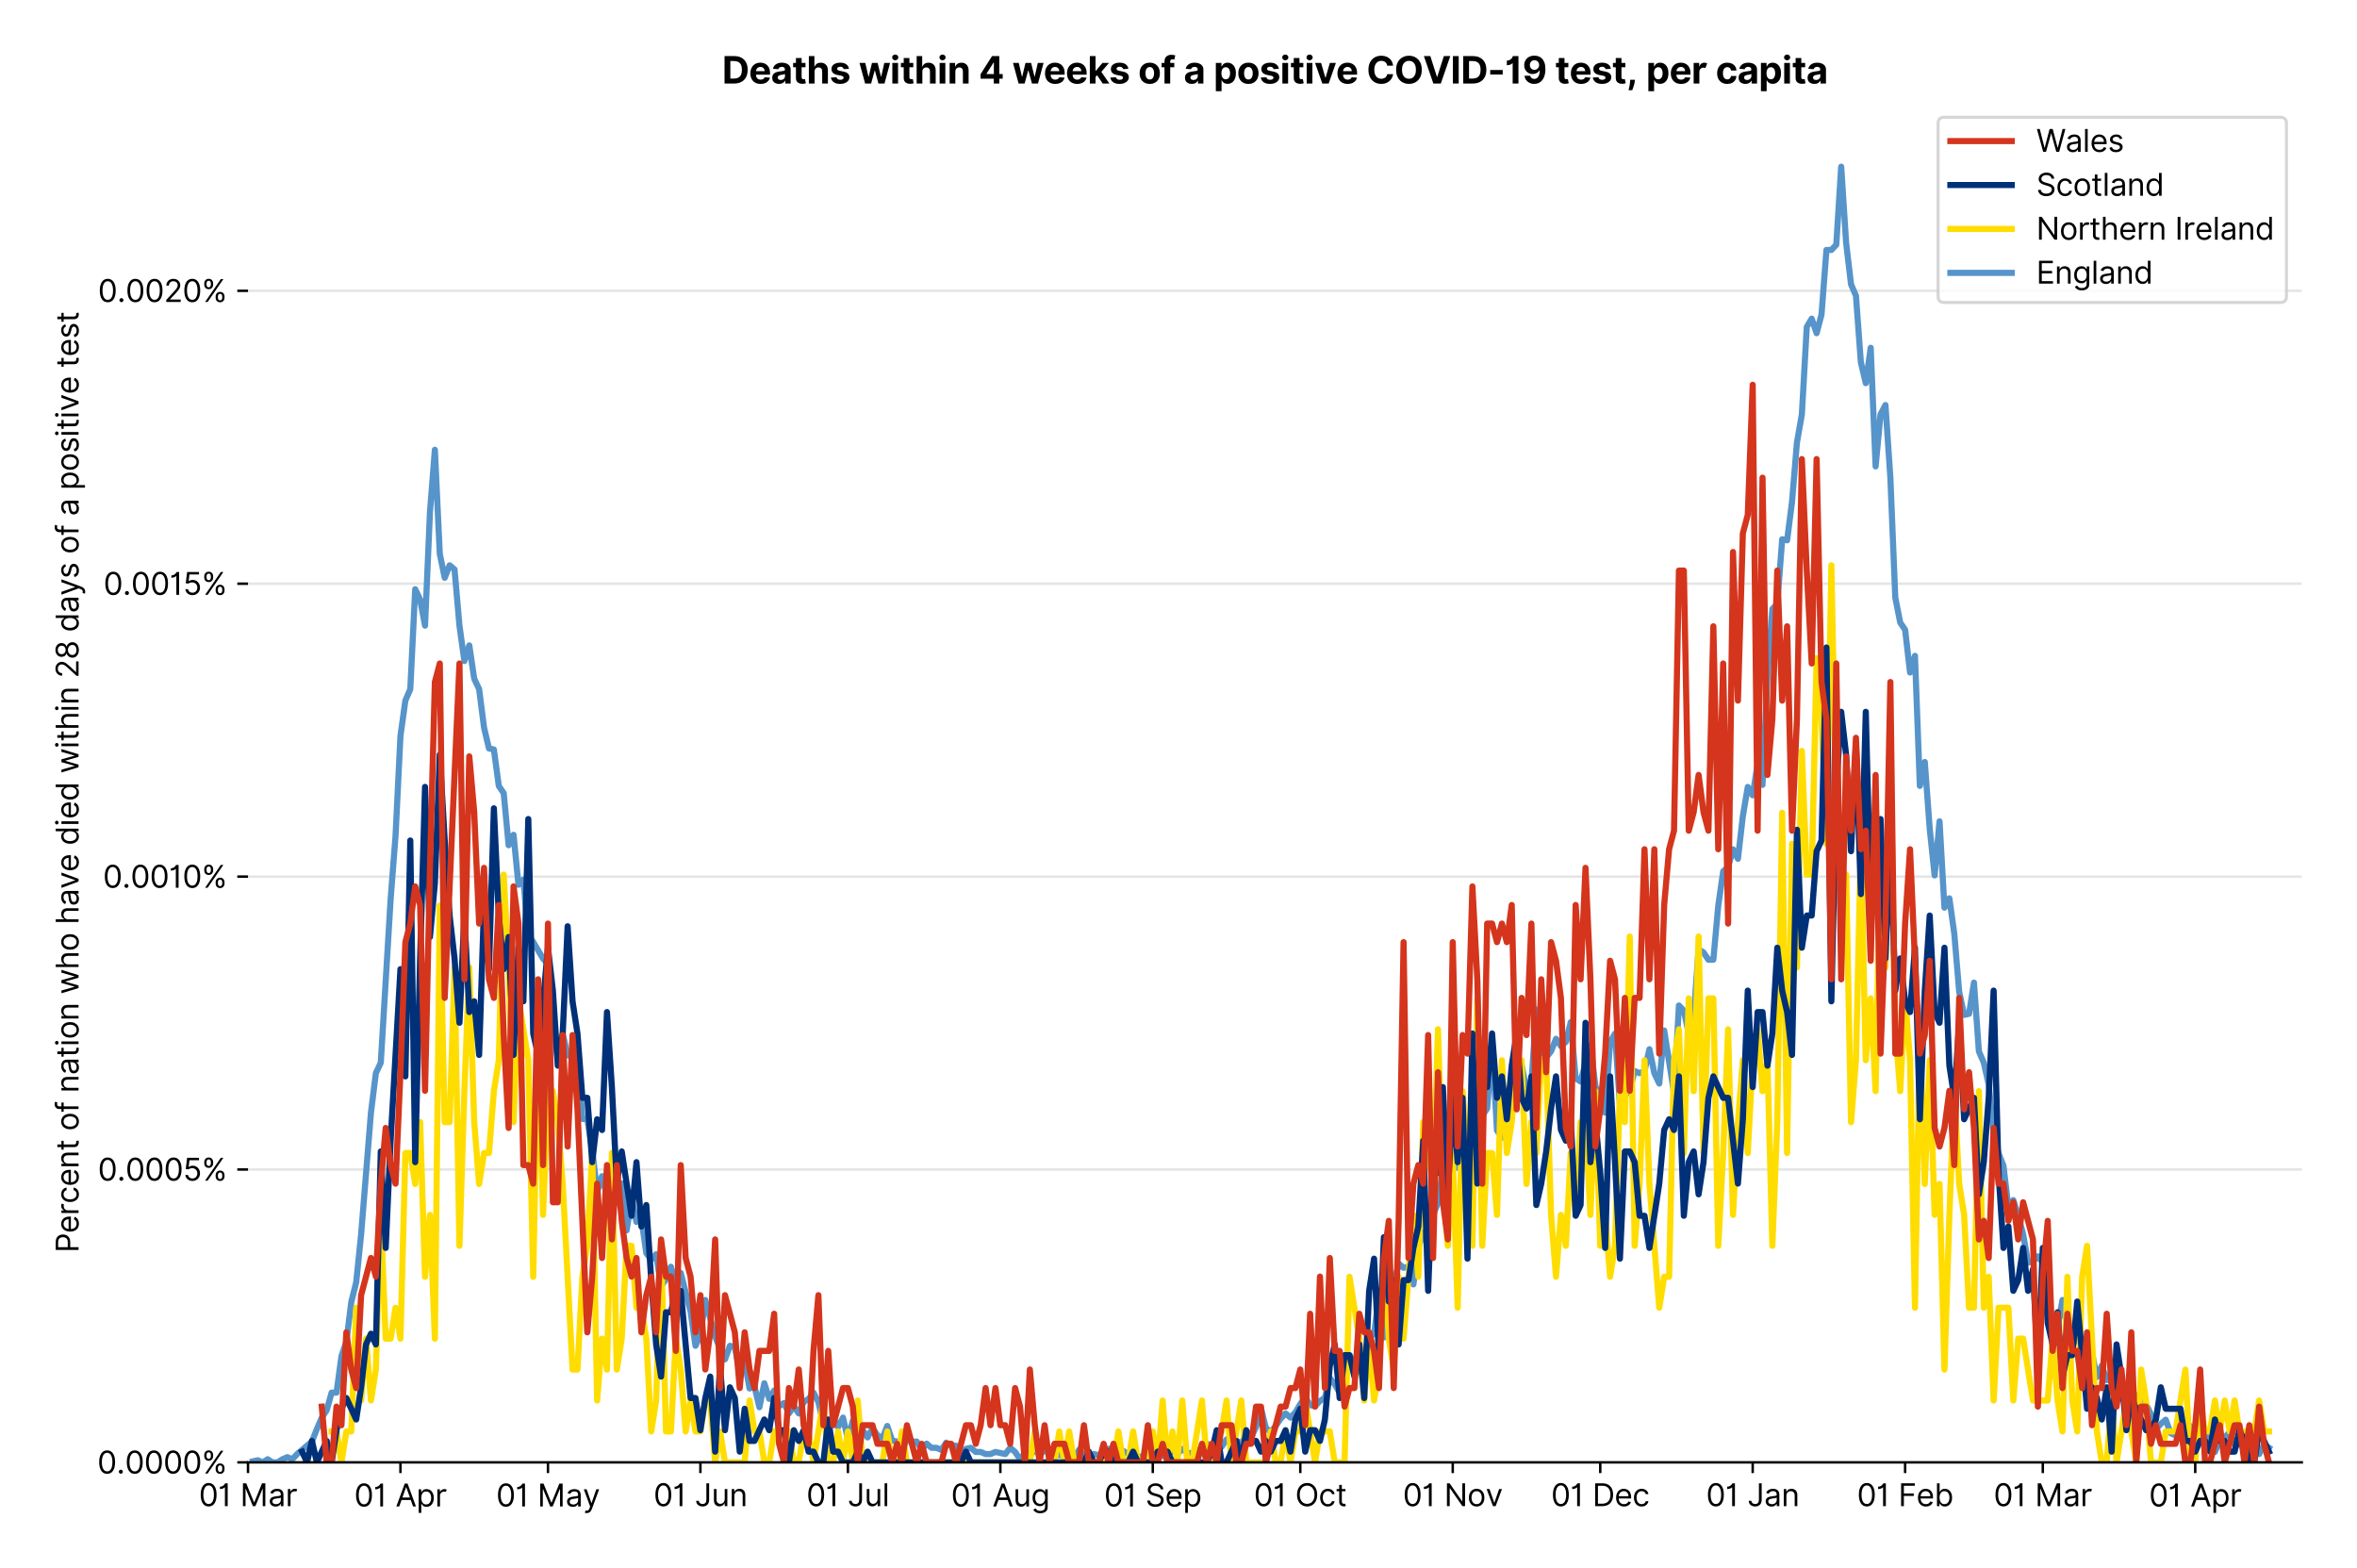 <?xml version="1.0" encoding="utf-8" standalone="no"?>
<!DOCTYPE svg PUBLIC "-//W3C//DTD SVG 1.1//EN"
  "http://www.w3.org/Graphics/SVG/1.1/DTD/svg11.dtd">
<svg version="1.1" viewBox="0 0 768.462 511.276" xmlns="http://www.w3.org/2000/svg" xmlns:xlink="http://www.w3.org/1999/xlink">
 <defs>
  <style type="text/css">*{stroke-linecap:butt;stroke-linejoin:round;}</style>
 </defs>
 <g id="figure_1">
  <g id="patch_1">
   <path d="M 0 511.276 
L 768.462 511.276 
L 768.462 0 
L 0 0 
z
" style="fill:#ffffff;"/>
  </g>
  <g id="axes_1">
   <g id="patch_2">
    <path d="M 80.862 476.745 
L 750.462 476.745 
L 750.462 33.225 
L 80.862 33.225 
z
" style="fill:#ffffff;"/>
   </g>
   <g id="matplotlib.axis_1">
    <g id="xtick_1">
     <g id="line2d_1">
      <defs>
       <path d="M 0 0 
L 0 3.5 
" id="m48d197c441" style="stroke:#000000;stroke-width:0.8;"/>
      </defs>
      <g>
       <use style="stroke:#000000;stroke-width:0.8;" x="80.862" xlink:href="#m48d197c441" y="476.745"/>
      </g>
     </g>
     <g id="text_1">
      <!-- 01 Mar -->
      <g transform="translate(64.826 491.018)scale(0.1 -0.1)">
       <defs>
        <path d="M 2000 -64 
Q 1230 -64 806 561 
Q 382 1186 382 2327 
Q 382 3459 809 4088 
Q 1236 4718 2000 4718 
Q 2764 4718 3191 4088 
Q 3618 3459 3618 2327 
Q 3618 1186 3194 561 
Q 2771 -64 2000 -64 
z
M 2000 436 
Q 2509 436 2791 927 
Q 3073 1418 3073 2327 
Q 3073 3234 2789 3730 
Q 2505 4227 2000 4227 
Q 1496 4227 1211 3730 
Q 927 3234 927 2327 
Q 927 1418 1210 927 
Q 1493 436 2000 436 
z
" id="Inter-Regular-30" transform="scale(0.016)"/>
        <path d="M 1973 4655 
L 1973 0 
L 1409 0 
L 1409 3836 
L 1373 3836 
Q 1341 3773 1209 3692 
Q 1077 3611 868 3551 
Q 659 3491 391 3491 
L 391 3964 
Q 661 3964 859 4061 
Q 1057 4159 1190 4291 
Q 1323 4423 1392 4529 
Q 1461 4636 1473 4655 
L 1973 4655 
z
" id="Inter-Regular-31" transform="scale(0.016)"/>
        <path id="Inter-Regular-20" transform="scale(0.016)"/>
        <path d="M 564 4655 
L 1236 4655 
L 2818 791 
L 2873 791 
L 4455 4655 
L 5127 4655 
L 5127 0 
L 4600 0 
L 4600 3536 
L 4555 3536 
L 3100 0 
L 2591 0 
L 1136 3536 
L 1091 3536 
L 1091 0 
L 564 0 
L 564 4655 
z
" id="Inter-Regular-4d" transform="scale(0.016)"/>
        <path d="M 1518 -82 
Q 1186 -82 916 44 
Q 646 170 486 410 
Q 327 650 327 991 
Q 327 1291 445 1478 
Q 564 1666 761 1773 
Q 959 1880 1199 1933 
Q 1439 1986 1682 2018 
Q 2000 2059 2199 2080 
Q 2398 2102 2490 2154 
Q 2582 2207 2582 2336 
L 2582 2355 
Q 2582 2691 2399 2877 
Q 2216 3064 1846 3064 
Q 1461 3064 1243 2895 
Q 1025 2727 936 2536 
L 427 2718 
Q 564 3036 792 3214 
Q 1021 3393 1292 3464 
Q 1564 3536 1827 3536 
Q 1996 3536 2215 3496 
Q 2434 3457 2640 3334 
Q 2846 3211 2982 2963 
Q 3118 2716 3118 2300 
L 3118 0 
L 2582 0 
L 2582 473 
L 2555 473 
Q 2500 359 2373 229 
Q 2246 100 2034 9 
Q 1823 -82 1518 -82 
z
M 1600 400 
Q 1918 400 2137 525 
Q 2357 650 2469 847 
Q 2582 1045 2582 1264 
L 2582 1755 
Q 2548 1714 2433 1681 
Q 2318 1648 2169 1624 
Q 2021 1600 1881 1583 
Q 1741 1566 1655 1555 
Q 1446 1527 1265 1467 
Q 1084 1407 974 1287 
Q 864 1168 864 964 
Q 864 684 1072 542 
Q 1280 400 1600 400 
z
" id="Inter-Regular-61" transform="scale(0.016)"/>
        <path d="M 491 0 
L 491 3491 
L 1009 3491 
L 1009 2964 
L 1046 2964 
Q 1139 3223 1389 3384 
Q 1639 3545 1955 3545 
Q 2100 3545 2209 3511 
Q 2318 3477 2400 3418 
L 2218 2964 
Q 2161 2993 2085 3010 
Q 2009 3027 1909 3027 
Q 1527 3027 1277 2794 
Q 1027 2561 1027 2209 
L 1027 0 
L 491 0 
z
" id="Inter-Regular-72" transform="scale(0.016)"/>
       </defs>
       <use xlink:href="#Inter-Regular-30"/>
       <use x="62.5" xlink:href="#Inter-Regular-31"/>
       <use x="106.676" xlink:href="#Inter-Regular-20"/>
       <use x="134.801" xlink:href="#Inter-Regular-4d"/>
       <use x="225.994" xlink:href="#Inter-Regular-61"/>
       <use x="282.386" xlink:href="#Inter-Regular-72"/>
      </g>
     </g>
    </g>
    <g id="xtick_2">
     <g id="line2d_2">
      <g>
       <use style="stroke:#000000;stroke-width:0.8;" x="130.561" xlink:href="#m48d197c441" y="476.745"/>
      </g>
     </g>
     <g id="text_2">
      <!-- 01 Apr -->
      <g transform="translate(115.476 491.117)scale(0.1 -0.1)">
       <defs>
        <path d="M 755 0 
L 164 0 
L 1873 4655 
L 2455 4655 
L 4164 0 
L 3573 0 
L 3105 1318 
L 1223 1318 
L 755 0 
z
M 1400 1818 
L 2927 1818 
L 2182 3918 
L 2146 3918 
L 1400 1818 
z
" id="Inter-Regular-41" transform="scale(0.016)"/>
        <path d="M 491 -1309 
L 491 3491 
L 1009 3491 
L 1009 2936 
L 1073 2936 
Q 1132 3027 1237 3169 
Q 1343 3311 1542 3423 
Q 1741 3536 2082 3536 
Q 2523 3536 2859 3315 
Q 3196 3095 3384 2690 
Q 3573 2286 3573 1736 
Q 3573 1182 3384 776 
Q 3196 370 2861 148 
Q 2527 -73 2091 -73 
Q 1755 -73 1552 39 
Q 1350 152 1241 296 
Q 1132 441 1073 536 
L 1027 536 
L 1027 -1309 
L 491 -1309 
z
M 1018 1745 
Q 1018 1152 1276 780 
Q 1534 409 2018 409 
Q 2355 409 2581 587 
Q 2807 766 2921 1069 
Q 3036 1373 3036 1745 
Q 3036 2114 2923 2410 
Q 2811 2707 2585 2881 
Q 2359 3055 2018 3055 
Q 1527 3055 1272 2693 
Q 1018 2332 1018 1745 
z
" id="Inter-Regular-70" transform="scale(0.016)"/>
       </defs>
       <use xlink:href="#Inter-Regular-30"/>
       <use x="62.5" xlink:href="#Inter-Regular-31"/>
       <use x="106.676" xlink:href="#Inter-Regular-20"/>
       <use x="134.801" xlink:href="#Inter-Regular-41"/>
       <use x="202.415" xlink:href="#Inter-Regular-70"/>
       <use x="263.352" xlink:href="#Inter-Regular-72"/>
      </g>
     </g>
    </g>
    <g id="xtick_3">
     <g id="line2d_3">
      <g>
       <use style="stroke:#000000;stroke-width:0.8;" x="178.656" xlink:href="#m48d197c441" y="476.745"/>
      </g>
     </g>
     <g id="text_3">
      <!-- 01 May -->
      <g transform="translate(161.753 491.117)scale(0.1 -0.1)">
       <defs>
        <path d="M 818 -1355 
Q 682 -1355 575 -1333 
Q 468 -1311 427 -1291 
L 564 -818 
Q 857 -893 1053 -814 
Q 1250 -736 1391 -345 
L 1509 -18 
L 218 3491 
L 800 3491 
L 1764 709 
L 1800 709 
L 2764 3491 
L 3346 3491 
L 1846 -564 
Q 1550 -1355 818 -1355 
z
" id="Inter-Regular-79" transform="scale(0.016)"/>
       </defs>
       <use xlink:href="#Inter-Regular-30"/>
       <use x="62.5" xlink:href="#Inter-Regular-31"/>
       <use x="106.676" xlink:href="#Inter-Regular-20"/>
       <use x="134.801" xlink:href="#Inter-Regular-4d"/>
       <use x="225.994" xlink:href="#Inter-Regular-61"/>
       <use x="282.386" xlink:href="#Inter-Regular-79"/>
      </g>
     </g>
    </g>
    <g id="xtick_4">
     <g id="line2d_4">
      <g>
       <use style="stroke:#000000;stroke-width:0.8;" x="228.355" xlink:href="#m48d197c441" y="476.745"/>
      </g>
     </g>
     <g id="text_4">
      <!-- 01 Jun -->
      <g transform="translate(213.07 491.018)scale(0.1 -0.1)">
       <defs>
        <path d="M 2346 4655 
L 2909 4655 
L 2909 1327 
Q 2909 657 2549 296 
Q 2189 -64 1582 -64 
Q 1200 -64 902 76 
Q 605 216 434 475 
Q 264 734 264 1091 
L 818 1091 
Q 818 795 1034 615 
Q 1250 436 1582 436 
Q 1948 436 2147 664 
Q 2346 893 2346 1327 
L 2346 4655 
z
" id="Inter-Regular-4a" transform="scale(0.016)"/>
        <path d="M 2691 1427 
L 2691 3491 
L 3227 3491 
L 3227 0 
L 2691 0 
L 2691 591 
L 2655 591 
Q 2532 325 2273 140 
Q 2014 -45 1618 -45 
Q 1127 -45 809 280 
Q 491 605 491 1273 
L 491 3491 
L 1027 3491 
L 1027 1309 
Q 1027 927 1242 700 
Q 1457 473 1791 473 
Q 1991 473 2199 575 
Q 2407 677 2549 888 
Q 2691 1100 2691 1427 
z
" id="Inter-Regular-75" transform="scale(0.016)"/>
        <path d="M 1027 2100 
L 1027 0 
L 491 0 
L 491 3491 
L 1009 3491 
L 1009 2945 
L 1055 2945 
Q 1177 3211 1427 3373 
Q 1677 3536 2073 3536 
Q 2602 3536 2928 3211 
Q 3255 2886 3255 2218 
L 3255 0 
L 2718 0 
L 2718 2182 
Q 2718 2593 2504 2824 
Q 2291 3055 1918 3055 
Q 1534 3055 1280 2806 
Q 1027 2557 1027 2100 
z
" id="Inter-Regular-6e" transform="scale(0.016)"/>
       </defs>
       <use xlink:href="#Inter-Regular-30"/>
       <use x="62.5" xlink:href="#Inter-Regular-31"/>
       <use x="106.676" xlink:href="#Inter-Regular-20"/>
       <use x="134.801" xlink:href="#Inter-Regular-4a"/>
       <use x="189.063" xlink:href="#Inter-Regular-75"/>
       <use x="247.159" xlink:href="#Inter-Regular-6e"/>
      </g>
     </g>
    </g>
    <g id="xtick_5">
     <g id="line2d_5">
      <g>
       <use style="stroke:#000000;stroke-width:0.8;" x="276.45" xlink:href="#m48d197c441" y="476.745"/>
      </g>
     </g>
     <g id="text_5">
      <!-- 01 Jul -->
      <g transform="translate(262.906 491.018)scale(0.1 -0.1)">
       <defs>
        <path d="M 1027 4655 
L 1027 0 
L 491 0 
L 491 4655 
L 1027 4655 
z
" id="Inter-Regular-6c" transform="scale(0.016)"/>
       </defs>
       <use xlink:href="#Inter-Regular-30"/>
       <use x="62.5" xlink:href="#Inter-Regular-31"/>
       <use x="106.676" xlink:href="#Inter-Regular-20"/>
       <use x="134.801" xlink:href="#Inter-Regular-4a"/>
       <use x="189.063" xlink:href="#Inter-Regular-75"/>
       <use x="247.159" xlink:href="#Inter-Regular-6c"/>
      </g>
     </g>
    </g>
    <g id="xtick_6">
     <g id="line2d_6">
      <g>
       <use style="stroke:#000000;stroke-width:0.8;" x="326.149" xlink:href="#m48d197c441" y="476.745"/>
      </g>
     </g>
     <g id="text_6">
      <!-- 01 Aug -->
      <g transform="translate(310.077 491.117)scale(0.1 -0.1)">
       <defs>
        <path d="M 1900 -1382 
Q 1316 -1382 976 -1169 
Q 636 -957 473 -682 
L 900 -382 
Q 973 -477 1084 -601 
Q 1196 -725 1390 -817 
Q 1584 -909 1900 -909 
Q 2323 -909 2598 -704 
Q 2873 -500 2873 -64 
L 2873 645 
L 2827 645 
Q 2768 550 2660 410 
Q 2552 270 2351 162 
Q 2150 55 1809 55 
Q 1386 55 1051 255 
Q 716 455 521 836 
Q 327 1218 327 1764 
Q 327 2300 516 2699 
Q 705 3098 1041 3317 
Q 1377 3536 1818 3536 
Q 2159 3536 2360 3423 
Q 2561 3311 2669 3169 
Q 2777 3027 2836 2936 
L 2891 2936 
L 2891 3491 
L 3409 3491 
L 3409 -100 
Q 3409 -550 3205 -833 
Q 3002 -1116 2660 -1249 
Q 2318 -1382 1900 -1382 
z
M 1882 536 
Q 2366 536 2624 864 
Q 2882 1193 2882 1773 
Q 2882 2339 2627 2697 
Q 2373 3055 1882 3055 
Q 1541 3055 1315 2882 
Q 1089 2709 976 2418 
Q 864 2127 864 1773 
Q 864 1227 1120 881 
Q 1377 536 1882 536 
z
" id="Inter-Regular-67" transform="scale(0.016)"/>
       </defs>
       <use xlink:href="#Inter-Regular-30"/>
       <use x="62.5" xlink:href="#Inter-Regular-31"/>
       <use x="106.676" xlink:href="#Inter-Regular-20"/>
       <use x="134.801" xlink:href="#Inter-Regular-41"/>
       <use x="202.415" xlink:href="#Inter-Regular-75"/>
       <use x="260.511" xlink:href="#Inter-Regular-67"/>
      </g>
     </g>
    </g>
    <g id="xtick_7">
     <g id="line2d_7">
      <g>
       <use style="stroke:#000000;stroke-width:0.8;" x="375.847" xlink:href="#m48d197c441" y="476.745"/>
      </g>
     </g>
     <g id="text_7">
      <!-- 01 Sep -->
      <g transform="translate(359.96 491.117)scale(0.1 -0.1)">
       <defs>
        <path d="M 3109 3491 
Q 3068 3836 2777 4027 
Q 2486 4218 2064 4218 
Q 1600 4218 1318 3999 
Q 1036 3780 1036 3445 
Q 1036 3195 1189 3042 
Q 1343 2889 1553 2803 
Q 1764 2718 1936 2673 
L 2409 2545 
Q 2591 2498 2815 2414 
Q 3039 2330 3244 2185 
Q 3450 2041 3584 1816 
Q 3718 1591 3718 1264 
Q 3718 886 3521 581 
Q 3325 277 2949 97 
Q 2573 -82 2036 -82 
Q 1286 -82 845 272 
Q 405 627 364 1200 
L 946 1200 
Q 968 936 1124 764 
Q 1280 593 1519 510 
Q 1759 427 2036 427 
Q 2359 427 2616 533 
Q 2873 639 3023 828 
Q 3173 1018 3173 1273 
Q 3173 1505 3043 1650 
Q 2914 1795 2702 1886 
Q 2491 1977 2246 2045 
L 1673 2209 
Q 1127 2366 809 2657 
Q 491 2948 491 3418 
Q 491 3809 703 4101 
Q 916 4393 1276 4555 
Q 1636 4718 2082 4718 
Q 2532 4718 2882 4558 
Q 3232 4398 3437 4120 
Q 3643 3843 3655 3491 
L 3109 3491 
z
" id="Inter-Regular-53" transform="scale(0.016)"/>
        <path d="M 1955 -73 
Q 1450 -73 1085 151 
Q 721 375 524 778 
Q 327 1182 327 1718 
Q 327 2255 524 2665 
Q 721 3075 1074 3305 
Q 1427 3536 1900 3536 
Q 2173 3536 2439 3445 
Q 2705 3355 2923 3151 
Q 3141 2948 3270 2614 
Q 3400 2280 3400 1791 
L 3400 1564 
L 866 1564 
Q 884 1005 1183 707 
Q 1482 409 1955 409 
Q 2271 409 2498 545 
Q 2725 682 2827 955 
L 3346 809 
Q 3223 414 2854 170 
Q 2486 -73 1955 -73 
z
M 866 2027 
L 2855 2027 
Q 2855 2470 2595 2762 
Q 2336 3055 1900 3055 
Q 1593 3055 1368 2911 
Q 1143 2768 1013 2533 
Q 884 2298 866 2027 
z
" id="Inter-Regular-65" transform="scale(0.016)"/>
       </defs>
       <use xlink:href="#Inter-Regular-30"/>
       <use x="62.5" xlink:href="#Inter-Regular-31"/>
       <use x="106.676" xlink:href="#Inter-Regular-20"/>
       <use x="134.801" xlink:href="#Inter-Regular-53"/>
       <use x="198.58" xlink:href="#Inter-Regular-65"/>
       <use x="256.818" xlink:href="#Inter-Regular-70"/>
      </g>
     </g>
    </g>
    <g id="xtick_8">
     <g id="line2d_8">
      <g>
       <use style="stroke:#000000;stroke-width:0.8;" x="423.942" xlink:href="#m48d197c441" y="476.745"/>
      </g>
     </g>
     <g id="text_8">
      <!-- 01 Oct -->
      <g transform="translate(408.786 491.018)scale(0.1 -0.1)">
       <defs>
        <path d="M 4491 2327 
Q 4491 1591 4225 1054 
Q 3959 518 3495 227 
Q 3032 -64 2436 -64 
Q 1841 -64 1377 227 
Q 914 518 648 1054 
Q 382 1591 382 2327 
Q 382 3064 648 3600 
Q 914 4136 1377 4427 
Q 1841 4718 2436 4718 
Q 3032 4718 3495 4427 
Q 3959 4136 4225 3600 
Q 4491 3064 4491 2327 
z
M 3946 2327 
Q 3946 2932 3744 3348 
Q 3543 3764 3201 3977 
Q 2859 4191 2436 4191 
Q 2014 4191 1672 3977 
Q 1330 3764 1128 3348 
Q 927 2932 927 2327 
Q 927 1723 1128 1307 
Q 1330 891 1672 677 
Q 2014 464 2436 464 
Q 2859 464 3201 677 
Q 3543 891 3744 1307 
Q 3946 1723 3946 2327 
z
" id="Inter-Regular-4f" transform="scale(0.016)"/>
        <path d="M 1909 -73 
Q 1418 -73 1063 159 
Q 709 391 518 798 
Q 327 1205 327 1727 
Q 327 2259 524 2667 
Q 721 3075 1074 3305 
Q 1427 3536 1900 3536 
Q 2268 3536 2563 3400 
Q 2859 3264 3047 3018 
Q 3236 2773 3282 2445 
L 2746 2445 
Q 2684 2684 2474 2869 
Q 2264 3055 1909 3055 
Q 1439 3055 1151 2697 
Q 864 2339 864 1745 
Q 864 1139 1148 774 
Q 1432 409 1909 409 
Q 2223 409 2447 570 
Q 2671 732 2746 1018 
L 3282 1018 
Q 3236 709 3058 462 
Q 2880 216 2588 71 
Q 2296 -73 1909 -73 
z
" id="Inter-Regular-63" transform="scale(0.016)"/>
        <path d="M 2009 3491 
L 2009 3036 
L 1264 3036 
L 1264 1000 
Q 1264 773 1331 660 
Q 1398 548 1503 510 
Q 1609 473 1727 473 
Q 1816 473 1873 483 
Q 1930 493 1964 500 
L 2073 18 
Q 2018 -2 1920 -23 
Q 1823 -45 1673 -45 
Q 1446 -45 1228 52 
Q 1011 150 869 350 
Q 727 550 727 855 
L 727 3036 
L 200 3036 
L 200 3491 
L 727 3491 
L 727 4327 
L 1264 4327 
L 1264 3491 
L 2009 3491 
z
" id="Inter-Regular-74" transform="scale(0.016)"/>
       </defs>
       <use xlink:href="#Inter-Regular-30"/>
       <use x="62.5" xlink:href="#Inter-Regular-31"/>
       <use x="106.676" xlink:href="#Inter-Regular-20"/>
       <use x="134.801" xlink:href="#Inter-Regular-4f"/>
       <use x="210.938" xlink:href="#Inter-Regular-63"/>
       <use x="266.761" xlink:href="#Inter-Regular-74"/>
      </g>
     </g>
    </g>
    <g id="xtick_9">
     <g id="line2d_9">
      <g>
       <use style="stroke:#000000;stroke-width:0.8;" x="473.641" xlink:href="#m48d197c441" y="476.745"/>
      </g>
     </g>
     <g id="text_9">
      <!-- 01 Nov -->
      <g transform="translate(457.37 491.018)scale(0.1 -0.1)">
       <defs>
        <path d="M 4255 4655 
L 4255 0 
L 3709 0 
L 1173 3655 
L 1127 3655 
L 1127 0 
L 564 0 
L 564 4655 
L 1109 4655 
L 3655 991 
L 3700 991 
L 3700 4655 
L 4255 4655 
z
" id="Inter-Regular-4e" transform="scale(0.016)"/>
        <path d="M 1909 -73 
Q 1436 -73 1080 152 
Q 725 377 526 781 
Q 327 1186 327 1727 
Q 327 2273 526 2679 
Q 725 3086 1080 3311 
Q 1436 3536 1909 3536 
Q 2382 3536 2737 3311 
Q 3093 3086 3292 2679 
Q 3491 2273 3491 1727 
Q 3491 1186 3292 781 
Q 3093 377 2737 152 
Q 2382 -73 1909 -73 
z
M 1909 409 
Q 2268 409 2500 593 
Q 2732 777 2843 1077 
Q 2955 1377 2955 1727 
Q 2955 2077 2843 2379 
Q 2732 2682 2500 2868 
Q 2268 3055 1909 3055 
Q 1550 3055 1318 2868 
Q 1086 2682 975 2379 
Q 864 2077 864 1727 
Q 864 1377 975 1077 
Q 1086 777 1318 593 
Q 1550 409 1909 409 
z
" id="Inter-Regular-6f" transform="scale(0.016)"/>
        <path d="M 3346 3491 
L 2055 0 
L 1509 0 
L 218 3491 
L 800 3491 
L 1764 709 
L 1800 709 
L 2764 3491 
L 3346 3491 
z
" id="Inter-Regular-76" transform="scale(0.016)"/>
       </defs>
       <use xlink:href="#Inter-Regular-30"/>
       <use x="62.5" xlink:href="#Inter-Regular-31"/>
       <use x="106.676" xlink:href="#Inter-Regular-20"/>
       <use x="134.801" xlink:href="#Inter-Regular-4e"/>
       <use x="210.085" xlink:href="#Inter-Regular-6f"/>
       <use x="269.744" xlink:href="#Inter-Regular-76"/>
      </g>
     </g>
    </g>
    <g id="xtick_10">
     <g id="line2d_10">
      <g>
       <use style="stroke:#000000;stroke-width:0.8;" x="521.736" xlink:href="#m48d197c441" y="476.745"/>
      </g>
     </g>
     <g id="text_10">
      <!-- 01 Dec -->
      <g transform="translate(505.7 491.018)scale(0.1 -0.1)">
       <defs>
        <path d="M 2000 0 
L 564 0 
L 564 4655 
L 2064 4655 
Q 2741 4655 3223 4376 
Q 3705 4098 3961 3578 
Q 4218 3059 4218 2336 
Q 4218 1609 3959 1085 
Q 3700 561 3204 280 
Q 2709 0 2000 0 
z
M 1127 500 
L 1964 500 
Q 2830 500 3251 992 
Q 3673 1484 3673 2336 
Q 3673 3182 3259 3668 
Q 2846 4155 2027 4155 
L 1127 4155 
L 1127 500 
z
" id="Inter-Regular-44" transform="scale(0.016)"/>
       </defs>
       <use xlink:href="#Inter-Regular-30"/>
       <use x="62.5" xlink:href="#Inter-Regular-31"/>
       <use x="106.676" xlink:href="#Inter-Regular-20"/>
       <use x="134.801" xlink:href="#Inter-Regular-44"/>
       <use x="206.676" xlink:href="#Inter-Regular-65"/>
       <use x="264.915" xlink:href="#Inter-Regular-63"/>
      </g>
     </g>
    </g>
    <g id="xtick_11">
     <g id="line2d_11">
      <g>
       <use style="stroke:#000000;stroke-width:0.8;" x="571.435" xlink:href="#m48d197c441" y="476.745"/>
      </g>
     </g>
     <g id="text_11">
      <!-- 01 Jan -->
      <g transform="translate(556.236 491.018)scale(0.1 -0.1)">
       <use xlink:href="#Inter-Regular-30"/>
       <use x="62.5" xlink:href="#Inter-Regular-31"/>
       <use x="106.676" xlink:href="#Inter-Regular-20"/>
       <use x="134.801" xlink:href="#Inter-Regular-4a"/>
       <use x="189.063" xlink:href="#Inter-Regular-61"/>
       <use x="245.455" xlink:href="#Inter-Regular-6e"/>
      </g>
     </g>
    </g>
    <g id="xtick_12">
     <g id="line2d_12">
      <g>
       <use style="stroke:#000000;stroke-width:0.8;" x="621.133" xlink:href="#m48d197c441" y="476.745"/>
      </g>
     </g>
     <g id="text_12">
      <!-- 01 Feb -->
      <g transform="translate(605.444 491.018)scale(0.1 -0.1)">
       <defs>
        <path d="M 564 0 
L 564 4655 
L 3355 4655 
L 3355 4155 
L 1127 4155 
L 1127 2582 
L 3146 2582 
L 3146 2082 
L 1127 2082 
L 1127 0 
L 564 0 
z
" id="Inter-Regular-46" transform="scale(0.016)"/>
        <path d="M 564 0 
L 564 4655 
L 1100 4655 
L 1100 2936 
L 1146 2936 
Q 1205 3027 1310 3169 
Q 1416 3311 1615 3423 
Q 1814 3536 2155 3536 
Q 2596 3536 2932 3315 
Q 3268 3095 3457 2690 
Q 3646 2286 3646 1736 
Q 3646 1182 3457 776 
Q 3268 370 2934 148 
Q 2600 -73 2164 -73 
Q 1827 -73 1625 39 
Q 1423 152 1314 296 
Q 1205 441 1146 536 
L 1082 536 
L 1082 0 
L 564 0 
z
M 1091 1745 
Q 1091 1152 1349 780 
Q 1607 409 2091 409 
Q 2427 409 2653 587 
Q 2880 766 2994 1069 
Q 3109 1373 3109 1745 
Q 3109 2114 2996 2410 
Q 2884 2707 2658 2881 
Q 2432 3055 2091 3055 
Q 1600 3055 1345 2693 
Q 1091 2332 1091 1745 
z
" id="Inter-Regular-62" transform="scale(0.016)"/>
       </defs>
       <use xlink:href="#Inter-Regular-30"/>
       <use x="62.5" xlink:href="#Inter-Regular-31"/>
       <use x="106.676" xlink:href="#Inter-Regular-20"/>
       <use x="134.801" xlink:href="#Inter-Regular-46"/>
       <use x="193.466" xlink:href="#Inter-Regular-65"/>
       <use x="251.705" xlink:href="#Inter-Regular-62"/>
      </g>
     </g>
    </g>
    <g id="xtick_13">
     <g id="line2d_13">
      <g>
       <use style="stroke:#000000;stroke-width:0.8;" x="666.022" xlink:href="#m48d197c441" y="476.745"/>
      </g>
     </g>
     <g id="text_13">
      <!-- 01 Mar -->
      <g transform="translate(649.985 491.018)scale(0.1 -0.1)">
       <use xlink:href="#Inter-Regular-30"/>
       <use x="62.5" xlink:href="#Inter-Regular-31"/>
       <use x="106.676" xlink:href="#Inter-Regular-20"/>
       <use x="134.801" xlink:href="#Inter-Regular-4d"/>
       <use x="225.994" xlink:href="#Inter-Regular-61"/>
       <use x="282.386" xlink:href="#Inter-Regular-72"/>
      </g>
     </g>
    </g>
    <g id="xtick_14">
     <g id="line2d_14">
      <g>
       <use style="stroke:#000000;stroke-width:0.8;" x="715.721" xlink:href="#m48d197c441" y="476.745"/>
      </g>
     </g>
     <g id="text_14">
      <!-- 01 Apr -->
      <g transform="translate(700.636 491.117)scale(0.1 -0.1)">
       <use xlink:href="#Inter-Regular-30"/>
       <use x="62.5" xlink:href="#Inter-Regular-31"/>
       <use x="106.676" xlink:href="#Inter-Regular-20"/>
       <use x="134.801" xlink:href="#Inter-Regular-41"/>
       <use x="202.415" xlink:href="#Inter-Regular-70"/>
       <use x="263.352" xlink:href="#Inter-Regular-72"/>
      </g>
     </g>
    </g>
   </g>
   <g id="matplotlib.axis_2">
    <g id="ytick_1">
     <g id="line2d_15">
      <path clip-path="url(#pc1d5d78ca1)" d="M 80.862 476.745 
L 750.462 476.745 
" style="fill:none;stroke:#e5e5e5;stroke-linecap:square;stroke-width:0.8;"/>
     </g>
     <g id="line2d_16">
      <defs>
       <path d="M 0 0 
L -3.5 0 
" id="mc6c0e762f9" style="stroke:#000000;stroke-width:0.8;"/>
      </defs>
      <g>
       <use style="stroke:#000000;stroke-width:0.8;" x="80.862" xlink:href="#mc6c0e762f9" y="476.745"/>
      </g>
     </g>
     <g id="text_15">
      <!-- 0.0000% -->
      <g transform="translate(31.731 480.382)scale(0.1 -0.1)">
       <defs>
        <path d="M 882 -36 
Q 714 -36 593 84 
Q 473 205 473 373 
Q 473 541 593 661 
Q 714 782 882 782 
Q 1050 782 1170 661 
Q 1291 541 1291 373 
Q 1291 205 1170 84 
Q 1050 -36 882 -36 
z
" id="Inter-Regular-2e" transform="scale(0.016)"/>
        <path d="M 2855 873 
L 2855 1118 
Q 2855 1373 2960 1585 
Q 3066 1798 3269 1926 
Q 3473 2055 3764 2055 
Q 4059 2055 4259 1926 
Q 4459 1798 4561 1585 
Q 4664 1373 4664 1118 
L 4664 873 
Q 4664 618 4560 405 
Q 4457 193 4256 64 
Q 4055 -64 3764 -64 
Q 3468 -64 3266 64 
Q 3064 193 2959 405 
Q 2855 618 2855 873 
z
M 536 3536 
L 536 3782 
Q 536 4036 642 4248 
Q 748 4461 951 4589 
Q 1155 4718 1446 4718 
Q 1741 4718 1941 4589 
Q 2141 4461 2243 4248 
Q 2346 4036 2346 3782 
L 2346 3536 
Q 2346 3282 2242 3069 
Q 2139 2857 1937 2728 
Q 1736 2600 1446 2600 
Q 1150 2600 948 2728 
Q 746 2857 641 3069 
Q 536 3282 536 3536 
z
M 709 0 
L 3909 4655 
L 4427 4655 
L 1227 0 
L 709 0 
z
M 3318 1118 
L 3318 873 
Q 3318 661 3418 494 
Q 3518 327 3764 327 
Q 4002 327 4101 494 
Q 4200 661 4200 873 
L 4200 1118 
Q 4200 1330 4104 1497 
Q 4009 1664 3764 1664 
Q 3525 1664 3421 1497 
Q 3318 1330 3318 1118 
z
M 1000 3782 
L 1000 3536 
Q 1000 3325 1100 3158 
Q 1200 2991 1446 2991 
Q 1684 2991 1783 3158 
Q 1882 3325 1882 3536 
L 1882 3782 
Q 1882 3993 1786 4160 
Q 1691 4327 1446 4327 
Q 1207 4327 1103 4160 
Q 1000 3993 1000 3782 
z
" id="Inter-Regular-25" transform="scale(0.016)"/>
       </defs>
       <use xlink:href="#Inter-Regular-30"/>
       <use x="62.5" xlink:href="#Inter-Regular-2e"/>
       <use x="90.057" xlink:href="#Inter-Regular-30"/>
       <use x="152.557" xlink:href="#Inter-Regular-30"/>
       <use x="215.057" xlink:href="#Inter-Regular-30"/>
       <use x="277.557" xlink:href="#Inter-Regular-30"/>
       <use x="340.057" xlink:href="#Inter-Regular-25"/>
      </g>
     </g>
    </g>
    <g id="ytick_2">
     <g id="line2d_17">
      <path clip-path="url(#pc1d5d78ca1)" d="M 80.862 381.261 
L 750.462 381.261 
" style="fill:none;stroke:#e5e5e5;stroke-linecap:square;stroke-width:0.8;"/>
     </g>
     <g id="line2d_18">
      <g>
       <use style="stroke:#000000;stroke-width:0.8;" x="80.862" xlink:href="#mc6c0e762f9" y="381.261"/>
      </g>
     </g>
     <g id="text_16">
      <!-- 0.0005% -->
      <g transform="translate(31.902 384.897)scale(0.1 -0.1)">
       <defs>
        <path d="M 1936 -64 
Q 1536 -64 1216 95 
Q 896 255 702 532 
Q 509 809 491 1164 
L 1036 1164 
Q 1068 848 1324 642 
Q 1580 436 1936 436 
Q 2223 436 2447 570 
Q 2671 705 2799 940 
Q 2927 1175 2927 1473 
Q 2927 1777 2794 2017 
Q 2661 2257 2429 2395 
Q 2198 2534 1900 2536 
Q 1686 2539 1461 2472 
Q 1236 2405 1091 2300 
L 564 2364 
L 846 4655 
L 3264 4655 
L 3264 4155 
L 1318 4155 
L 1155 2782 
L 1182 2782 
Q 1325 2895 1541 2970 
Q 1757 3045 1991 3045 
Q 2418 3045 2753 2842 
Q 3089 2639 3281 2286 
Q 3473 1934 3473 1482 
Q 3473 1036 3274 687 
Q 3075 339 2727 137 
Q 2380 -64 1936 -64 
z
" id="Inter-Regular-35" transform="scale(0.016)"/>
       </defs>
       <use xlink:href="#Inter-Regular-30"/>
       <use x="62.5" xlink:href="#Inter-Regular-2e"/>
       <use x="90.057" xlink:href="#Inter-Regular-30"/>
       <use x="152.557" xlink:href="#Inter-Regular-30"/>
       <use x="215.057" xlink:href="#Inter-Regular-30"/>
       <use x="277.557" xlink:href="#Inter-Regular-35"/>
       <use x="338.352" xlink:href="#Inter-Regular-25"/>
      </g>
     </g>
    </g>
    <g id="ytick_3">
     <g id="line2d_19">
      <path clip-path="url(#pc1d5d78ca1)" d="M 80.862 285.776 
L 750.462 285.776 
" style="fill:none;stroke:#e5e5e5;stroke-linecap:square;stroke-width:0.8;"/>
     </g>
     <g id="line2d_20">
      <g>
       <use style="stroke:#000000;stroke-width:0.8;" x="80.862" xlink:href="#mc6c0e762f9" y="285.776"/>
      </g>
     </g>
     <g id="text_17">
      <!-- 0.0010% -->
      <g transform="translate(33.564 289.413)scale(0.1 -0.1)">
       <use xlink:href="#Inter-Regular-30"/>
       <use x="62.5" xlink:href="#Inter-Regular-2e"/>
       <use x="90.057" xlink:href="#Inter-Regular-30"/>
       <use x="152.557" xlink:href="#Inter-Regular-30"/>
       <use x="215.057" xlink:href="#Inter-Regular-31"/>
       <use x="259.233" xlink:href="#Inter-Regular-30"/>
       <use x="321.733" xlink:href="#Inter-Regular-25"/>
      </g>
     </g>
    </g>
    <g id="ytick_4">
     <g id="line2d_21">
      <path clip-path="url(#pc1d5d78ca1)" d="M 80.862 190.292 
L 750.462 190.292 
" style="fill:none;stroke:#e5e5e5;stroke-linecap:square;stroke-width:0.8;"/>
     </g>
     <g id="line2d_22">
      <g>
       <use style="stroke:#000000;stroke-width:0.8;" x="80.862" xlink:href="#mc6c0e762f9" y="190.292"/>
      </g>
     </g>
     <g id="text_18">
      <!-- 0.0015% -->
      <g transform="translate(33.734 193.929)scale(0.1 -0.1)">
       <use xlink:href="#Inter-Regular-30"/>
       <use x="62.5" xlink:href="#Inter-Regular-2e"/>
       <use x="90.057" xlink:href="#Inter-Regular-30"/>
       <use x="152.557" xlink:href="#Inter-Regular-30"/>
       <use x="215.057" xlink:href="#Inter-Regular-31"/>
       <use x="259.233" xlink:href="#Inter-Regular-35"/>
       <use x="320.028" xlink:href="#Inter-Regular-25"/>
      </g>
     </g>
    </g>
    <g id="ytick_5">
     <g id="line2d_23">
      <path clip-path="url(#pc1d5d78ca1)" d="M 80.862 94.807 
L 750.462 94.807 
" style="fill:none;stroke:#e5e5e5;stroke-linecap:square;stroke-width:0.8;"/>
     </g>
     <g id="line2d_24">
      <g>
       <use style="stroke:#000000;stroke-width:0.8;" x="80.862" xlink:href="#mc6c0e762f9" y="94.807"/>
      </g>
     </g>
     <g id="text_19">
      <!-- 0.0020% -->
      <g transform="translate(31.93 98.444)scale(0.1 -0.1)">
       <defs>
        <path d="M 482 0 
L 482 409 
L 2018 2091 
Q 2289 2386 2464 2605 
Q 2639 2825 2724 3019 
Q 2809 3214 2809 3427 
Q 2809 3795 2553 4011 
Q 2298 4227 1918 4227 
Q 1514 4227 1275 3985 
Q 1036 3743 1036 3345 
L 500 3345 
Q 500 3755 688 4064 
Q 877 4373 1203 4545 
Q 1530 4718 1936 4718 
Q 2346 4718 2661 4545 
Q 2977 4373 3156 4079 
Q 3336 3786 3336 3427 
Q 3336 3170 3244 2926 
Q 3152 2682 2926 2383 
Q 2700 2084 2300 1655 
L 1255 536 
L 1255 500 
L 3418 500 
L 3418 0 
L 482 0 
z
" id="Inter-Regular-32" transform="scale(0.016)"/>
       </defs>
       <use xlink:href="#Inter-Regular-30"/>
       <use x="62.5" xlink:href="#Inter-Regular-2e"/>
       <use x="90.057" xlink:href="#Inter-Regular-30"/>
       <use x="152.557" xlink:href="#Inter-Regular-30"/>
       <use x="215.057" xlink:href="#Inter-Regular-32"/>
       <use x="275.568" xlink:href="#Inter-Regular-30"/>
       <use x="338.068" xlink:href="#Inter-Regular-25"/>
      </g>
     </g>
    </g>
    <g id="text_20">
     <!-- Percent of nation who have died within 28 days of a positive test -->
     <g transform="translate(25.614 408.396)rotate(-90)scale(0.1 -0.1)">
      <defs>
       <path d="M 564 0 
L 564 4655 
L 2136 4655 
Q 2684 4655 3033 4458 
Q 3382 4261 3550 3927 
Q 3718 3593 3718 3182 
Q 3718 2770 3551 2434 
Q 3384 2098 3036 1899 
Q 2689 1700 2146 1700 
L 1127 1700 
L 1127 0 
L 564 0 
z
M 1127 2200 
L 2127 2200 
Q 2689 2200 2926 2482 
Q 3164 2764 3164 3182 
Q 3164 3602 2925 3878 
Q 2686 4155 2118 4155 
L 1127 4155 
L 1127 2200 
z
" id="Inter-Regular-50" transform="scale(0.016)"/>
       <path d="M 2046 3491 
L 2046 3036 
L 1264 3036 
L 1264 0 
L 727 0 
L 727 3036 
L 164 3036 
L 164 3491 
L 727 3491 
L 727 3973 
Q 727 4273 868 4473 
Q 1009 4673 1234 4773 
Q 1459 4873 1709 4873 
Q 1907 4873 2032 4841 
Q 2157 4809 2218 4782 
L 2064 4318 
Q 2023 4332 1951 4352 
Q 1880 4373 1764 4373 
Q 1498 4373 1381 4239 
Q 1264 4105 1264 3845 
L 1264 3491 
L 2046 3491 
z
" id="Inter-Regular-66" transform="scale(0.016)"/>
       <path d="M 491 0 
L 491 3491 
L 1027 3491 
L 1027 0 
L 491 0 
z
M 764 4073 
Q 607 4073 494 4179 
Q 382 4286 382 4436 
Q 382 4586 494 4693 
Q 607 4800 764 4800 
Q 921 4800 1033 4693 
Q 1146 4586 1146 4436 
Q 1146 4286 1033 4179 
Q 921 4073 764 4073 
z
" id="Inter-Regular-69" transform="scale(0.016)"/>
       <path d="M 1282 0 
L 218 3491 
L 782 3491 
L 1536 818 
L 1573 818 
L 2318 3491 
L 2891 3491 
L 3627 827 
L 3664 827 
L 4418 3491 
L 4982 3491 
L 3918 0 
L 3391 0 
L 2627 2682 
L 2573 2682 
L 1809 0 
L 1282 0 
z
" id="Inter-Regular-77" transform="scale(0.016)"/>
       <path d="M 1027 2100 
L 1027 0 
L 491 0 
L 491 4655 
L 1027 4655 
L 1027 2945 
L 1073 2945 
Q 1196 3216 1442 3376 
Q 1689 3536 2100 3536 
Q 2636 3536 2963 3213 
Q 3291 2891 3291 2218 
L 3291 0 
L 2755 0 
L 2755 2182 
Q 2755 2598 2540 2826 
Q 2325 3055 1946 3055 
Q 1548 3055 1287 2806 
Q 1027 2557 1027 2100 
z
" id="Inter-Regular-68" transform="scale(0.016)"/>
       <path d="M 1809 -73 
Q 1373 -73 1039 148 
Q 705 370 516 776 
Q 327 1182 327 1736 
Q 327 2286 516 2690 
Q 705 3095 1041 3315 
Q 1377 3536 1818 3536 
Q 2159 3536 2358 3423 
Q 2557 3311 2662 3169 
Q 2768 3027 2827 2936 
L 2873 2936 
L 2873 4655 
L 3409 4655 
L 3409 0 
L 2891 0 
L 2891 536 
L 2827 536 
Q 2768 441 2659 296 
Q 2550 152 2348 39 
Q 2146 -73 1809 -73 
z
M 1882 409 
Q 2366 409 2624 780 
Q 2882 1152 2882 1745 
Q 2882 2332 2627 2693 
Q 2373 3055 1882 3055 
Q 1541 3055 1315 2881 
Q 1089 2707 976 2410 
Q 864 2114 864 1745 
Q 864 1373 978 1069 
Q 1093 766 1319 587 
Q 1546 409 1882 409 
z
" id="Inter-Regular-64" transform="scale(0.016)"/>
       <path d="M 1973 -64 
Q 1505 -64 1147 103 
Q 789 270 589 564 
Q 389 859 391 1236 
Q 389 1532 507 1783 
Q 625 2034 830 2203 
Q 1036 2373 1291 2418 
L 1291 2445 
Q 957 2532 759 2821 
Q 561 3111 564 3482 
Q 561 3836 743 4115 
Q 925 4395 1244 4556 
Q 1564 4718 1973 4718 
Q 2377 4718 2695 4556 
Q 3014 4395 3197 4115 
Q 3380 3836 3382 3482 
Q 3380 3111 3181 2821 
Q 2982 2532 2655 2445 
L 2655 2418 
Q 2907 2373 3109 2203 
Q 3311 2034 3431 1783 
Q 3552 1532 3555 1236 
Q 3552 859 3351 564 
Q 3150 270 2794 103 
Q 2439 -64 1973 -64 
z
M 1973 436 
Q 2446 436 2722 662 
Q 2998 889 3000 1264 
Q 2998 1527 2864 1729 
Q 2730 1932 2499 2048 
Q 2268 2164 1973 2164 
Q 1675 2164 1442 2048 
Q 1209 1932 1076 1729 
Q 943 1527 946 1264 
Q 943 889 1218 662 
Q 1493 436 1973 436 
z
M 1973 2645 
Q 2348 2645 2591 2864 
Q 2834 3084 2836 3445 
Q 2834 3800 2596 4013 
Q 2359 4227 1973 4227 
Q 1582 4227 1344 4013 
Q 1107 3800 1109 3445 
Q 1107 3084 1349 2864 
Q 1591 2645 1973 2645 
z
" id="Inter-Regular-38" transform="scale(0.016)"/>
       <path d="M 2964 2709 
L 2482 2573 
Q 2411 2755 2245 2914 
Q 2080 3073 1727 3073 
Q 1407 3073 1194 2926 
Q 982 2780 982 2555 
Q 982 2355 1127 2239 
Q 1273 2123 1582 2045 
L 2100 1918 
Q 3027 1691 3027 973 
Q 3027 673 2855 436 
Q 2684 200 2377 63 
Q 2071 -73 1664 -73 
Q 1130 -73 780 159 
Q 430 391 336 836 
L 846 964 
Q 989 400 1655 400 
Q 2030 400 2251 560 
Q 2473 720 2473 945 
Q 2473 1316 1955 1436 
L 1373 1573 
Q 893 1686 669 1926 
Q 446 2166 446 2527 
Q 446 2823 613 3050 
Q 780 3277 1069 3406 
Q 1359 3536 1727 3536 
Q 2246 3536 2542 3309 
Q 2839 3082 2964 2709 
z
" id="Inter-Regular-73" transform="scale(0.016)"/>
      </defs>
      <use xlink:href="#Inter-Regular-50"/>
      <use x="63.494" xlink:href="#Inter-Regular-65"/>
      <use x="121.733" xlink:href="#Inter-Regular-72"/>
      <use x="160.085" xlink:href="#Inter-Regular-63"/>
      <use x="215.909" xlink:href="#Inter-Regular-65"/>
      <use x="274.148" xlink:href="#Inter-Regular-6e"/>
      <use x="332.671" xlink:href="#Inter-Regular-74"/>
      <use x="369.034" xlink:href="#Inter-Regular-20"/>
      <use x="397.159" xlink:href="#Inter-Regular-6f"/>
      <use x="456.818" xlink:href="#Inter-Regular-66"/>
      <use x="492.898" xlink:href="#Inter-Regular-20"/>
      <use x="521.023" xlink:href="#Inter-Regular-6e"/>
      <use x="579.546" xlink:href="#Inter-Regular-61"/>
      <use x="635.938" xlink:href="#Inter-Regular-74"/>
      <use x="672.301" xlink:href="#Inter-Regular-69"/>
      <use x="696.023" xlink:href="#Inter-Regular-6f"/>
      <use x="755.682" xlink:href="#Inter-Regular-6e"/>
      <use x="814.205" xlink:href="#Inter-Regular-20"/>
      <use x="842.33" xlink:href="#Inter-Regular-77"/>
      <use x="923.58" xlink:href="#Inter-Regular-68"/>
      <use x="982.671" xlink:href="#Inter-Regular-6f"/>
      <use x="1042.33" xlink:href="#Inter-Regular-20"/>
      <use x="1070.455" xlink:href="#Inter-Regular-68"/>
      <use x="1129.546" xlink:href="#Inter-Regular-61"/>
      <use x="1185.938" xlink:href="#Inter-Regular-76"/>
      <use x="1241.62" xlink:href="#Inter-Regular-65"/>
      <use x="1299.858" xlink:href="#Inter-Regular-20"/>
      <use x="1327.983" xlink:href="#Inter-Regular-64"/>
      <use x="1390.057" xlink:href="#Inter-Regular-69"/>
      <use x="1413.779" xlink:href="#Inter-Regular-65"/>
      <use x="1472.017" xlink:href="#Inter-Regular-64"/>
      <use x="1534.091" xlink:href="#Inter-Regular-20"/>
      <use x="1562.216" xlink:href="#Inter-Regular-77"/>
      <use x="1643.466" xlink:href="#Inter-Regular-69"/>
      <use x="1667.188" xlink:href="#Inter-Regular-74"/>
      <use x="1703.551" xlink:href="#Inter-Regular-68"/>
      <use x="1762.642" xlink:href="#Inter-Regular-69"/>
      <use x="1786.364" xlink:href="#Inter-Regular-6e"/>
      <use x="1844.887" xlink:href="#Inter-Regular-20"/>
      <use x="1873.012" xlink:href="#Inter-Regular-32"/>
      <use x="1933.523" xlink:href="#Inter-Regular-38"/>
      <use x="1995.171" xlink:href="#Inter-Regular-20"/>
      <use x="2023.296" xlink:href="#Inter-Regular-64"/>
      <use x="2085.37" xlink:href="#Inter-Regular-61"/>
      <use x="2141.762" xlink:href="#Inter-Regular-79"/>
      <use x="2197.444" xlink:href="#Inter-Regular-73"/>
      <use x="2249.716" xlink:href="#Inter-Regular-20"/>
      <use x="2277.841" xlink:href="#Inter-Regular-6f"/>
      <use x="2337.5" xlink:href="#Inter-Regular-66"/>
      <use x="2373.58" xlink:href="#Inter-Regular-20"/>
      <use x="2401.705" xlink:href="#Inter-Regular-61"/>
      <use x="2458.097" xlink:href="#Inter-Regular-20"/>
      <use x="2486.222" xlink:href="#Inter-Regular-70"/>
      <use x="2547.16" xlink:href="#Inter-Regular-6f"/>
      <use x="2606.819" xlink:href="#Inter-Regular-73"/>
      <use x="2659.091" xlink:href="#Inter-Regular-69"/>
      <use x="2682.813" xlink:href="#Inter-Regular-74"/>
      <use x="2719.177" xlink:href="#Inter-Regular-69"/>
      <use x="2742.898" xlink:href="#Inter-Regular-76"/>
      <use x="2798.58" xlink:href="#Inter-Regular-65"/>
      <use x="2856.819" xlink:href="#Inter-Regular-20"/>
      <use x="2884.944" xlink:href="#Inter-Regular-74"/>
      <use x="2921.307" xlink:href="#Inter-Regular-65"/>
      <use x="2979.546" xlink:href="#Inter-Regular-73"/>
      <use x="3031.819" xlink:href="#Inter-Regular-74"/>
     </g>
    </g>
   </g>
   <g id="line2d_25">
    <path clip-path="url(#pc1d5d78ca1)" d="M 82.466 476.406 
L 84.069 476.066 
L 85.672 476.745 
L 87.275 475.727 
L 88.878 476.745 
L 90.482 476.745 
L 92.085 475.727 
L 93.688 475.049 
L 95.291 475.727 
L 96.894 474.031 
L 101.704 469.959 
L 103.307 465.888 
L 104.91 462.156 
L 106.513 459.781 
L 108.117 454.013 
L 109.72 454.013 
L 111.323 442.139 
L 112.926 437.389 
L 114.529 424.496 
L 116.132 418.05 
L 117.736 402.443 
L 120.942 362.748 
L 122.545 349.855 
L 124.148 346.463 
L 127.355 293.196 
L 128.958 272.5 
L 130.561 239.93 
L 132.164 228.394 
L 133.767 224.662 
L 135.371 192.092 
L 136.974 195.484 
L 138.577 203.966 
L 140.18 166.985 
L 141.783 146.628 
L 143.386 180.556 
L 144.99 188.359 
L 146.593 184.288 
L 148.196 185.645 
L 149.799 203.966 
L 151.402 215.502 
L 153.005 210.412 
L 154.609 221.269 
L 156.212 224.662 
L 157.815 237.215 
L 159.418 244.001 
L 161.021 244.34 
L 162.625 256.215 
L 164.228 258.59 
L 165.831 275.554 
L 167.434 272.161 
L 169.037 288.446 
L 170.64 286.75 
L 172.244 305.071 
L 173.847 307.106 
L 177.053 312.535 
L 178.656 314.231 
L 180.259 332.892 
L 181.863 345.445 
L 183.466 336.963 
L 185.069 344.088 
L 186.672 343.748 
L 188.275 341.373 
L 189.879 364.784 
L 191.482 364.784 
L 193.085 374.962 
L 194.688 388.533 
L 196.291 383.444 
L 197.894 389.89 
L 199.498 382.765 
L 201.101 385.479 
L 202.704 385.819 
L 204.307 401.086 
L 205.91 390.908 
L 207.514 398.372 
L 209.117 397.354 
L 210.72 408.55 
L 212.323 410.586 
L 213.926 408.89 
L 215.529 419.407 
L 217.133 417.032 
L 218.736 412.961 
L 220.339 418.729 
L 221.942 414.997 
L 225.148 427.55 
L 226.752 438.746 
L 228.355 435.353 
L 229.958 423.818 
L 233.164 435.692 
L 234.768 439.764 
L 236.371 443.157 
L 237.974 438.746 
L 239.577 439.085 
L 241.18 447.906 
L 242.783 443.835 
L 244.387 452.656 
L 245.99 451.978 
L 247.593 458.763 
L 249.196 450.96 
L 250.799 456.049 
L 252.402 453.335 
L 254.006 458.424 
L 255.609 457.406 
L 257.212 460.799 
L 258.815 458.424 
L 260.418 460.799 
L 262.022 457.067 
L 263.625 456.049 
L 265.228 454.013 
L 266.831 457.067 
L 268.434 464.192 
L 270.037 463.513 
L 271.641 462.495 
L 273.244 465.21 
L 274.847 462.156 
L 276.45 469.281 
L 278.053 463.174 
L 279.656 467.924 
L 281.26 466.227 
L 282.863 468.602 
L 284.466 465.549 
L 286.069 467.924 
L 287.672 468.942 
L 289.276 464.87 
L 290.879 469.62 
L 292.482 469.959 
L 294.085 472.674 
L 295.688 469.281 
L 297.291 469.959 
L 298.895 469.959 
L 300.498 472.674 
L 302.101 470.638 
L 303.704 471.995 
L 305.307 471.995 
L 306.91 472.674 
L 308.514 470.299 
L 310.117 471.317 
L 311.72 471.317 
L 313.323 474.709 
L 314.926 472.334 
L 316.53 471.995 
L 318.133 473.352 
L 319.736 473.352 
L 321.339 474.031 
L 322.942 474.031 
L 324.545 473.352 
L 327.752 474.031 
L 329.355 471.995 
L 330.958 473.352 
L 332.561 475.727 
L 334.165 473.692 
L 335.768 474.37 
L 337.371 473.013 
L 338.974 474.031 
L 340.577 473.013 
L 342.18 473.352 
L 343.784 474.709 
L 345.387 474.37 
L 346.99 474.709 
L 348.593 473.013 
L 350.196 475.388 
L 351.799 472.674 
L 355.006 476.066 
L 356.609 474.031 
L 359.815 474.709 
L 361.419 472.334 
L 363.022 475.049 
L 364.625 473.013 
L 366.228 473.013 
L 367.831 474.031 
L 369.434 474.031 
L 371.038 475.049 
L 374.244 474.37 
L 375.847 476.066 
L 377.45 474.031 
L 379.053 474.709 
L 380.657 474.709 
L 382.26 472.674 
L 383.863 474.031 
L 385.466 472.334 
L 387.069 473.692 
L 388.673 473.692 
L 390.276 472.674 
L 391.879 473.352 
L 393.482 470.638 
L 395.085 471.995 
L 396.688 470.977 
L 398.292 471.656 
L 399.895 469.281 
L 401.498 468.602 
L 404.704 470.638 
L 406.307 467.585 
L 407.911 468.602 
L 409.514 465.21 
L 411.117 459.103 
L 412.72 465.549 
L 414.323 466.906 
L 415.927 464.87 
L 417.53 462.495 
L 419.133 460.799 
L 420.736 462.156 
L 422.339 460.46 
L 423.942 457.745 
L 425.546 455.371 
L 427.149 458.085 
L 428.752 458.424 
L 430.355 456.728 
L 431.958 455.71 
L 433.561 449.264 
L 435.165 451.299 
L 436.768 454.013 
L 438.371 446.21 
L 439.974 441.799 
L 441.577 444.174 
L 443.181 447.228 
L 444.784 442.478 
L 446.387 434.675 
L 447.99 435.014 
L 449.593 422.461 
L 451.196 436.032 
L 452.8 422.8 
L 454.403 418.729 
L 456.006 411.943 
L 457.609 413.3 
L 459.212 412.961 
L 460.816 418.729 
L 462.419 406.854 
L 464.022 401.765 
L 465.625 402.783 
L 467.228 395.997 
L 468.831 392.265 
L 470.435 381.408 
L 472.038 383.105 
L 473.641 379.712 
L 475.244 380.73 
L 476.847 377.676 
L 478.45 382.765 
L 480.054 374.283 
L 481.657 363.766 
L 483.26 363.766 
L 484.863 361.391 
L 486.466 340.695 
L 488.07 368.516 
L 489.673 370.891 
L 491.276 357.659 
L 492.879 355.623 
L 494.482 355.284 
L 496.085 347.141 
L 497.689 355.284 
L 499.292 353.248 
L 500.895 329.159 
L 502.498 342.052 
L 504.101 344.766 
L 505.704 342.731 
L 507.308 338.659 
L 508.911 341.034 
L 510.514 339.677 
L 512.117 333.231 
L 513.72 351.552 
L 515.324 352.57 
L 518.53 340.695 
L 520.133 353.927 
L 521.736 358.677 
L 523.339 362.748 
L 524.943 339.677 
L 526.546 336.963 
L 528.149 360.034 
L 529.752 357.319 
L 531.355 355.284 
L 532.958 349.177 
L 534.562 349.855 
L 536.165 349.177 
L 537.768 342.052 
L 539.371 349.855 
L 540.974 353.248 
L 542.578 335.945 
L 545.784 356.302 
L 547.387 327.802 
L 548.99 329.499 
L 550.593 336.963 
L 552.197 331.534 
L 553.8 309.481 
L 555.403 310.499 
L 557.006 312.874 
L 558.609 312.874 
L 560.212 295.232 
L 561.816 284.036 
L 563.419 282.678 
L 565.022 276.911 
L 566.625 279.964 
L 568.228 266.054 
L 569.832 256.554 
L 571.435 259.268 
L 573.038 249.09 
L 574.641 255.876 
L 576.244 220.591 
L 577.847 198.538 
L 579.451 196.841 
L 581.054 175.806 
L 582.657 176.145 
L 584.26 163.592 
L 585.863 144.253 
L 587.467 135.093 
L 589.07 106.594 
L 590.673 103.879 
L 592.276 108.629 
L 593.879 102.522 
L 595.482 81.487 
L 597.086 81.487 
L 598.689 79.791 
L 600.292 54.345 
L 601.895 79.112 
L 603.498 92.683 
L 605.101 96.415 
L 606.705 118.129 
L 608.308 124.915 
L 609.911 113.379 
L 611.514 152.057 
L 613.117 135.093 
L 614.721 132.039 
L 616.324 155.789 
L 617.927 194.806 
L 619.53 202.948 
L 621.133 205.323 
L 622.736 219.234 
L 624.34 213.805 
L 625.943 256.215 
L 627.546 248.412 
L 629.149 270.125 
L 630.752 285.393 
L 632.355 267.75 
L 633.959 295.91 
L 635.562 292.857 
L 637.165 304.392 
L 638.768 323.392 
L 640.371 330.856 
L 641.975 330.517 
L 643.578 320.338 
L 645.181 342.731 
L 646.784 346.463 
L 648.387 353.587 
L 649.99 369.533 
L 651.594 375.98 
L 653.197 380.051 
L 654.8 393.622 
L 656.403 391.247 
L 658.006 396.336 
L 659.609 402.443 
L 661.213 411.604 
L 662.816 411.265 
L 664.419 409.568 
L 666.022 411.604 
L 667.625 424.496 
L 669.229 433.996 
L 670.832 432.639 
L 672.435 423.818 
L 674.038 432.978 
L 675.641 438.746 
L 677.244 435.692 
L 678.848 438.067 
L 680.451 444.174 
L 682.054 441.121 
L 683.657 448.924 
L 685.26 445.192 
L 686.864 449.942 
L 688.467 447.567 
L 690.07 455.031 
L 691.673 455.031 
L 693.276 458.763 
L 694.879 458.424 
L 696.483 456.388 
L 698.086 453.335 
L 699.689 457.745 
L 701.292 461.138 
L 702.895 465.888 
L 704.498 464.192 
L 706.102 462.835 
L 707.705 467.245 
L 709.308 467.924 
L 710.911 467.924 
L 712.514 464.531 
L 714.118 464.87 
L 715.721 468.263 
L 717.324 470.299 
L 718.927 467.924 
L 720.53 468.942 
L 722.133 473.352 
L 723.737 469.62 
L 725.34 468.602 
L 726.943 466.906 
L 728.546 470.638 
L 730.149 470.977 
L 731.752 470.977 
L 733.356 468.942 
L 734.959 470.977 
L 736.562 474.031 
L 738.165 470.977 
L 739.768 471.995 
L 739.768 471.995 
" style="fill:none;stroke:#5694ca;stroke-linecap:square;stroke-width:2;"/>
   </g>
   <g id="line2d_26">
    <path clip-path="url(#pc1d5d78ca1)" d="M 108.117 466.66 
L 109.72 466.66 
L 111.323 476.745 
L 112.926 466.66 
L 114.529 466.66 
L 116.132 426.322 
L 117.736 456.576 
L 119.339 436.407 
L 120.942 456.576 
L 122.545 446.491 
L 124.148 396.068 
L 125.751 436.407 
L 127.355 436.407 
L 128.958 426.322 
L 130.561 436.407 
L 132.164 375.899 
L 133.767 375.899 
L 135.371 385.984 
L 136.974 365.814 
L 138.577 416.237 
L 140.18 396.068 
L 141.783 436.407 
L 143.386 295.222 
L 144.99 365.814 
L 146.593 365.814 
L 148.196 315.391 
L 149.799 406.153 
L 151.402 355.73 
L 153.005 315.391 
L 154.609 365.814 
L 156.212 385.984 
L 157.815 375.899 
L 159.418 375.899 
L 161.021 355.73 
L 162.625 345.645 
L 164.228 285.138 
L 165.831 315.391 
L 167.434 365.814 
L 169.037 325.476 
L 172.244 345.645 
L 173.847 416.237 
L 175.45 335.561 
L 177.053 396.068 
L 178.656 355.73 
L 180.259 355.73 
L 181.863 365.814 
L 183.466 385.984 
L 186.672 446.491 
L 188.275 446.491 
L 189.879 416.237 
L 191.482 406.153 
L 193.085 375.899 
L 194.688 456.576 
L 196.291 436.407 
L 197.894 446.491 
L 199.498 375.899 
L 201.101 446.491 
L 202.704 436.407 
L 204.307 406.153 
L 205.91 406.153 
L 207.514 426.322 
L 209.117 426.322 
L 210.72 436.407 
L 212.323 466.66 
L 213.926 456.576 
L 215.529 406.153 
L 217.133 466.66 
L 218.736 466.66 
L 220.339 436.407 
L 221.942 446.491 
L 223.545 466.66 
L 225.148 456.576 
L 226.752 466.66 
L 228.355 466.66 
L 229.958 456.576 
L 231.561 456.576 
L 233.164 476.745 
L 234.768 466.66 
L 236.371 476.745 
L 242.783 476.745 
L 244.387 456.576 
L 245.99 466.66 
L 247.593 466.66 
L 249.196 476.745 
L 250.799 476.745 
L 252.402 466.66 
L 257.212 466.66 
L 258.815 476.745 
L 260.418 476.745 
L 262.022 466.66 
L 263.625 466.66 
L 265.228 476.745 
L 268.434 456.576 
L 270.037 476.745 
L 271.641 476.745 
L 273.244 466.66 
L 274.847 476.745 
L 276.45 466.66 
L 278.053 476.745 
L 279.656 456.576 
L 281.26 476.745 
L 287.672 476.745 
L 289.276 466.66 
L 290.879 476.745 
L 292.482 476.745 
L 294.085 466.66 
L 295.688 476.745 
L 335.768 476.745 
L 337.371 466.66 
L 338.974 476.745 
L 343.784 476.745 
L 345.387 466.66 
L 346.99 476.745 
L 348.593 466.66 
L 350.196 476.745 
L 363.022 476.745 
L 364.625 466.66 
L 366.228 476.745 
L 367.831 476.745 
L 369.434 466.66 
L 371.038 476.745 
L 374.244 476.745 
L 375.847 466.66 
L 377.45 476.745 
L 379.053 456.576 
L 380.657 476.745 
L 382.26 466.66 
L 383.863 476.745 
L 385.466 456.576 
L 387.069 476.745 
L 388.673 476.745 
L 391.879 456.576 
L 393.482 476.745 
L 395.085 476.745 
L 396.688 466.66 
L 398.292 466.66 
L 399.895 456.576 
L 401.498 476.745 
L 404.704 456.576 
L 406.307 476.745 
L 412.72 476.745 
L 414.323 466.66 
L 415.927 476.745 
L 417.53 476.745 
L 419.133 466.66 
L 420.736 476.745 
L 422.339 466.66 
L 423.942 466.66 
L 425.546 456.576 
L 428.752 476.745 
L 430.355 466.66 
L 433.561 466.66 
L 435.165 476.745 
L 438.371 476.745 
L 439.974 416.237 
L 443.181 436.407 
L 444.784 456.576 
L 446.387 436.407 
L 447.99 456.576 
L 449.593 446.491 
L 451.196 406.153 
L 452.8 436.407 
L 454.403 446.491 
L 456.006 416.237 
L 457.609 436.407 
L 460.816 396.068 
L 462.419 416.237 
L 464.022 365.814 
L 467.228 385.984 
L 468.831 335.561 
L 470.435 385.984 
L 472.038 406.153 
L 473.641 375.899 
L 475.244 426.322 
L 476.847 355.73 
L 478.45 375.899 
L 480.054 406.153 
L 481.657 325.476 
L 483.26 406.153 
L 484.863 375.899 
L 486.466 375.899 
L 488.07 396.068 
L 489.673 345.645 
L 491.276 375.899 
L 492.879 365.814 
L 494.482 345.645 
L 496.085 345.645 
L 497.689 385.984 
L 499.292 365.814 
L 500.895 375.899 
L 502.498 345.645 
L 504.101 345.645 
L 505.704 396.068 
L 507.308 416.237 
L 508.911 396.068 
L 510.514 406.153 
L 512.117 375.899 
L 513.72 396.068 
L 515.324 365.814 
L 516.927 365.814 
L 518.53 396.068 
L 520.133 355.73 
L 521.736 406.153 
L 523.339 396.068 
L 524.943 416.237 
L 526.546 406.153 
L 528.149 355.73 
L 529.752 365.814 
L 531.355 305.307 
L 532.958 406.153 
L 534.562 385.984 
L 536.165 345.645 
L 537.768 385.984 
L 540.974 426.322 
L 542.578 416.237 
L 544.181 416.237 
L 545.784 345.645 
L 547.387 335.561 
L 548.99 375.899 
L 550.593 325.476 
L 552.197 355.73 
L 553.8 305.307 
L 555.403 375.899 
L 557.006 325.476 
L 558.609 325.476 
L 560.212 406.153 
L 561.816 375.899 
L 563.419 335.561 
L 565.022 396.068 
L 566.625 365.814 
L 568.228 345.645 
L 569.832 375.899 
L 571.435 345.645 
L 573.038 335.561 
L 574.641 355.73 
L 576.244 345.645 
L 577.847 406.153 
L 579.451 365.814 
L 581.054 264.968 
L 582.657 375.899 
L 584.26 275.053 
L 585.863 315.391 
L 587.467 244.799 
L 589.07 285.138 
L 590.673 285.138 
L 592.276 214.545 
L 593.879 234.715 
L 595.482 275.053 
L 597.086 184.292 
L 598.689 264.968 
L 600.292 285.138 
L 601.895 285.138 
L 603.498 365.814 
L 605.101 345.645 
L 606.705 275.053 
L 608.308 345.645 
L 609.911 325.476 
L 611.514 355.73 
L 613.117 275.053 
L 614.721 315.391 
L 616.324 244.799 
L 617.927 335.561 
L 619.53 355.73 
L 621.133 325.476 
L 622.736 345.645 
L 624.34 426.322 
L 625.943 335.561 
L 627.546 385.984 
L 629.149 345.645 
L 630.752 396.068 
L 632.355 385.984 
L 633.959 446.491 
L 635.562 396.068 
L 637.165 355.73 
L 638.768 385.984 
L 640.371 396.068 
L 641.975 426.322 
L 643.578 426.322 
L 645.181 355.73 
L 646.784 426.322 
L 648.387 416.237 
L 649.99 456.576 
L 651.594 426.322 
L 654.8 426.322 
L 656.403 456.576 
L 658.006 436.407 
L 659.609 436.407 
L 662.816 456.576 
L 667.625 456.576 
L 669.229 436.407 
L 670.832 456.576 
L 672.435 466.66 
L 674.038 416.237 
L 675.641 456.576 
L 677.244 466.66 
L 678.848 416.237 
L 680.451 406.153 
L 683.657 466.66 
L 685.26 476.745 
L 686.864 476.745 
L 688.467 456.576 
L 690.07 476.745 
L 693.276 456.576 
L 696.483 476.745 
L 698.086 446.491 
L 699.689 456.576 
L 701.292 476.745 
L 704.498 476.745 
L 706.102 466.66 
L 709.308 466.66 
L 712.514 446.491 
L 714.118 476.745 
L 715.721 476.745 
L 717.324 456.576 
L 718.927 466.66 
L 720.53 466.66 
L 722.133 456.576 
L 723.737 466.66 
L 725.34 456.576 
L 726.943 466.66 
L 728.546 456.576 
L 730.149 466.66 
L 731.752 466.66 
L 733.356 476.745 
L 736.562 456.576 
L 738.165 466.66 
L 739.768 466.66 
L 739.768 466.66 
" style="fill:none;stroke:#ffdd00;stroke-linecap:square;stroke-width:2;"/>
   </g>
   <g id="line2d_27">
    <path clip-path="url(#pc1d5d78ca1)" d="M 98.497 473.25 
L 100.101 476.745 
L 101.704 469.754 
L 103.307 476.745 
L 106.513 469.754 
L 108.117 476.745 
L 109.72 466.259 
L 111.323 459.268 
L 112.926 455.772 
L 116.132 462.763 
L 117.736 452.277 
L 119.339 438.295 
L 120.942 434.799 
L 122.545 438.295 
L 124.148 375.376 
L 125.751 406.835 
L 127.355 371.88 
L 130.561 315.953 
L 132.164 350.908 
L 133.767 274.007 
L 135.371 378.871 
L 136.974 312.457 
L 138.577 256.53 
L 140.18 305.466 
L 141.783 287.989 
L 143.386 246.043 
L 144.99 274.007 
L 146.593 298.475 
L 148.196 312.457 
L 149.799 333.43 
L 151.402 298.475 
L 153.005 329.935 
L 154.609 326.439 
L 156.212 343.917 
L 157.815 294.98 
L 159.418 315.953 
L 161.021 263.52 
L 162.625 298.475 
L 164.228 315.953 
L 165.831 305.466 
L 167.434 343.917 
L 169.037 308.962 
L 170.64 326.439 
L 172.244 267.016 
L 173.847 336.926 
L 175.45 343.917 
L 178.656 308.962 
L 180.259 322.944 
L 181.863 347.412 
L 183.466 336.926 
L 185.069 301.971 
L 186.672 326.439 
L 188.275 336.926 
L 189.879 357.899 
L 191.482 357.899 
L 193.085 378.871 
L 194.688 364.89 
L 196.291 368.385 
L 197.894 329.935 
L 199.498 354.403 
L 201.101 385.862 
L 202.704 375.376 
L 205.91 396.349 
L 207.514 378.871 
L 209.117 399.844 
L 210.72 392.853 
L 212.323 417.322 
L 213.926 438.295 
L 215.529 448.781 
L 217.133 427.808 
L 218.736 427.808 
L 220.339 420.817 
L 221.942 420.817 
L 225.148 455.772 
L 226.752 455.772 
L 228.355 466.259 
L 229.958 455.772 
L 231.561 448.781 
L 233.164 473.25 
L 234.768 445.286 
L 236.371 466.259 
L 237.974 452.277 
L 239.577 455.772 
L 241.18 473.25 
L 242.783 459.268 
L 244.387 469.754 
L 245.99 469.754 
L 249.196 462.763 
L 250.799 466.259 
L 252.402 455.772 
L 254.006 466.259 
L 255.609 466.259 
L 257.212 476.745 
L 258.815 466.259 
L 260.418 469.754 
L 262.022 466.259 
L 263.625 473.25 
L 265.228 473.25 
L 266.831 476.745 
L 268.434 476.745 
L 270.037 462.763 
L 271.641 473.25 
L 273.244 473.25 
L 274.847 476.745 
L 278.053 476.745 
L 279.656 473.25 
L 281.26 476.745 
L 282.863 473.25 
L 284.466 476.745 
L 313.323 476.745 
L 314.926 473.25 
L 316.53 476.745 
L 353.403 476.745 
L 355.006 473.25 
L 356.609 476.745 
L 358.212 476.745 
L 359.815 473.25 
L 361.419 473.25 
L 363.022 476.745 
L 367.831 476.745 
L 369.434 473.25 
L 371.038 476.745 
L 375.847 476.745 
L 377.45 473.25 
L 380.657 473.25 
L 382.26 476.745 
L 393.482 476.745 
L 395.085 473.25 
L 396.688 466.259 
L 398.292 476.745 
L 399.895 476.745 
L 403.101 469.754 
L 404.704 476.745 
L 406.307 466.259 
L 407.911 469.754 
L 409.514 469.754 
L 411.117 473.25 
L 412.72 469.754 
L 414.323 473.25 
L 415.927 469.754 
L 417.53 469.754 
L 419.133 466.259 
L 420.736 473.25 
L 422.339 462.763 
L 423.942 459.268 
L 425.546 473.25 
L 427.149 466.259 
L 428.752 466.259 
L 430.355 469.754 
L 431.958 462.763 
L 433.561 445.286 
L 435.165 438.295 
L 436.768 455.772 
L 438.371 441.79 
L 439.974 441.79 
L 441.577 448.781 
L 443.181 438.295 
L 444.784 455.772 
L 446.387 420.817 
L 447.99 410.331 
L 449.593 441.79 
L 451.196 403.34 
L 452.8 424.313 
L 454.403 417.322 
L 456.006 438.295 
L 457.609 417.322 
L 459.212 417.322 
L 460.816 406.835 
L 462.419 399.844 
L 464.022 371.88 
L 465.625 420.817 
L 467.228 378.871 
L 468.831 382.367 
L 470.435 354.403 
L 472.038 389.358 
L 473.641 357.899 
L 475.244 378.871 
L 476.847 357.899 
L 478.45 410.331 
L 480.054 336.926 
L 481.657 385.862 
L 483.26 347.412 
L 484.863 354.403 
L 486.466 336.926 
L 488.07 357.899 
L 489.673 350.908 
L 491.276 364.89 
L 492.879 347.412 
L 494.482 336.926 
L 496.085 357.899 
L 497.689 361.394 
L 499.292 350.908 
L 500.895 392.853 
L 502.498 385.862 
L 504.101 375.376 
L 505.704 361.394 
L 507.308 350.908 
L 508.911 368.385 
L 510.514 371.88 
L 512.117 364.89 
L 513.72 396.349 
L 515.324 392.853 
L 516.927 333.43 
L 518.53 378.871 
L 520.133 364.89 
L 521.736 382.367 
L 523.339 406.835 
L 524.943 350.908 
L 526.546 378.871 
L 528.149 410.331 
L 529.752 375.376 
L 531.355 375.376 
L 532.958 378.871 
L 534.562 396.349 
L 536.165 396.349 
L 537.768 406.835 
L 540.974 385.862 
L 542.578 368.385 
L 544.181 364.89 
L 545.784 368.385 
L 547.387 350.908 
L 548.99 396.349 
L 550.593 378.871 
L 552.197 375.376 
L 553.8 389.358 
L 555.403 378.871 
L 557.006 357.899 
L 558.609 350.908 
L 561.816 357.899 
L 563.419 357.899 
L 566.625 385.862 
L 568.228 364.89 
L 569.832 322.944 
L 571.435 354.403 
L 573.038 329.935 
L 574.641 329.935 
L 576.244 347.412 
L 577.847 336.926 
L 579.451 308.962 
L 581.054 322.944 
L 582.657 329.935 
L 584.26 343.917 
L 585.863 270.511 
L 587.467 308.962 
L 589.07 298.475 
L 590.673 298.475 
L 592.276 277.502 
L 593.879 274.007 
L 595.482 211.088 
L 597.086 326.439 
L 598.689 256.53 
L 600.292 232.061 
L 601.895 246.043 
L 603.498 277.502 
L 605.101 242.548 
L 606.705 291.484 
L 608.308 232.061 
L 609.911 294.98 
L 611.514 294.98 
L 613.117 267.016 
L 614.721 312.457 
L 616.324 274.007 
L 617.927 322.944 
L 619.53 312.457 
L 621.133 326.439 
L 622.736 329.935 
L 624.34 308.962 
L 625.943 364.89 
L 627.546 322.944 
L 629.149 298.475 
L 630.752 329.935 
L 632.355 333.43 
L 633.959 308.962 
L 635.562 347.412 
L 637.165 357.899 
L 638.768 333.43 
L 640.371 364.89 
L 643.578 357.899 
L 645.181 389.358 
L 646.784 378.871 
L 648.387 357.899 
L 649.99 322.944 
L 651.594 382.367 
L 653.197 406.835 
L 654.8 399.844 
L 656.403 420.817 
L 658.006 417.322 
L 659.609 406.835 
L 661.213 420.817 
L 662.816 413.826 
L 664.419 445.286 
L 666.022 406.835 
L 667.625 431.304 
L 669.229 438.295 
L 670.832 427.808 
L 672.435 448.781 
L 674.038 441.79 
L 675.641 441.79 
L 677.244 424.313 
L 680.451 459.268 
L 682.054 452.277 
L 683.657 455.772 
L 685.26 462.763 
L 686.864 452.277 
L 688.467 473.25 
L 690.07 438.295 
L 691.673 448.781 
L 693.276 466.259 
L 694.879 455.772 
L 699.689 466.259 
L 701.292 466.259 
L 702.895 462.763 
L 704.498 452.277 
L 706.102 459.268 
L 710.911 459.268 
L 712.514 469.754 
L 714.118 469.754 
L 715.721 473.25 
L 717.324 469.754 
L 718.927 469.754 
L 720.53 473.25 
L 722.133 462.763 
L 723.737 469.754 
L 725.34 469.754 
L 726.943 473.25 
L 728.546 473.25 
L 730.149 466.259 
L 731.752 469.754 
L 733.356 476.745 
L 734.959 476.745 
L 736.562 466.259 
L 739.768 473.25 
L 739.768 473.25 
" style="fill:none;stroke:#003078;stroke-linecap:square;stroke-width:2;"/>
   </g>
   <g id="line2d_28">
    <path clip-path="url(#pc1d5d78ca1)" d="M 104.91 458.574 
L 106.513 476.745 
L 108.117 476.745 
L 109.72 458.574 
L 111.323 464.631 
L 112.926 434.346 
L 114.529 446.46 
L 116.132 452.517 
L 117.736 422.232 
L 120.942 410.118 
L 122.545 416.175 
L 124.148 385.891 
L 125.751 367.72 
L 127.355 379.834 
L 128.958 385.891 
L 130.561 349.549 
L 132.164 307.15 
L 133.767 301.093 
L 135.371 288.979 
L 136.974 295.036 
L 138.577 355.606 
L 140.18 282.922 
L 141.783 222.352 
L 143.386 216.296 
L 144.99 325.321 
L 149.799 216.296 
L 151.402 319.264 
L 153.005 246.58 
L 154.609 264.751 
L 156.212 301.093 
L 157.815 282.922 
L 159.418 319.264 
L 161.021 325.321 
L 162.625 295.036 
L 164.228 337.435 
L 165.831 367.72 
L 167.434 288.979 
L 169.037 301.093 
L 170.64 379.834 
L 172.244 379.834 
L 173.847 385.891 
L 175.45 319.264 
L 177.053 379.834 
L 178.656 301.093 
L 180.259 391.947 
L 181.863 391.947 
L 183.466 337.435 
L 185.069 373.777 
L 186.672 337.435 
L 188.275 361.663 
L 191.482 434.346 
L 193.085 416.175 
L 194.688 385.891 
L 196.291 410.118 
L 197.894 379.834 
L 199.498 404.061 
L 201.101 379.834 
L 202.704 398.004 
L 204.307 410.118 
L 205.91 416.175 
L 207.514 410.118 
L 209.117 434.346 
L 210.72 422.232 
L 212.323 416.175 
L 213.926 434.346 
L 215.529 404.061 
L 217.133 416.175 
L 218.736 416.175 
L 220.339 440.403 
L 221.942 379.834 
L 223.545 410.118 
L 225.148 416.175 
L 226.752 434.346 
L 228.355 422.232 
L 229.958 446.46 
L 231.561 434.346 
L 233.164 404.061 
L 234.768 452.517 
L 236.371 422.232 
L 239.577 434.346 
L 241.18 452.517 
L 242.783 434.346 
L 244.387 446.46 
L 245.99 452.517 
L 247.593 440.403 
L 250.799 440.403 
L 252.402 428.289 
L 254.006 470.688 
L 255.609 476.745 
L 257.212 452.517 
L 258.815 458.574 
L 260.418 446.46 
L 262.022 464.631 
L 263.625 470.688 
L 265.228 440.403 
L 266.831 422.232 
L 268.434 464.631 
L 270.037 440.403 
L 271.641 464.631 
L 274.847 452.517 
L 276.45 452.517 
L 278.053 458.574 
L 279.656 476.745 
L 281.26 464.631 
L 284.466 464.631 
L 286.069 470.688 
L 289.276 470.688 
L 290.879 476.745 
L 292.482 470.688 
L 294.085 476.745 
L 295.688 464.631 
L 298.895 476.745 
L 300.498 470.688 
L 302.101 476.745 
L 306.91 476.745 
L 308.514 470.688 
L 310.117 470.688 
L 311.72 476.745 
L 314.926 464.631 
L 316.53 464.631 
L 318.133 470.688 
L 319.736 464.631 
L 321.339 452.517 
L 322.942 464.631 
L 324.545 452.517 
L 326.149 464.631 
L 327.752 464.631 
L 329.355 470.688 
L 330.958 452.517 
L 332.561 458.574 
L 334.165 476.745 
L 335.768 446.46 
L 337.371 464.631 
L 338.974 476.745 
L 340.577 464.631 
L 342.18 476.745 
L 343.784 470.688 
L 346.99 470.688 
L 348.593 476.745 
L 351.799 476.745 
L 353.403 464.631 
L 355.006 476.745 
L 358.212 476.745 
L 359.815 470.688 
L 361.419 476.745 
L 363.022 470.688 
L 364.625 476.745 
L 372.641 476.745 
L 374.244 464.631 
L 375.847 476.745 
L 377.45 476.745 
L 379.053 470.688 
L 380.657 476.745 
L 390.276 476.745 
L 391.879 470.688 
L 393.482 476.745 
L 395.085 470.688 
L 396.688 476.745 
L 398.292 464.631 
L 401.498 464.631 
L 403.101 476.745 
L 404.704 476.745 
L 406.307 470.688 
L 407.911 470.688 
L 409.514 458.574 
L 411.117 458.574 
L 412.72 476.745 
L 417.53 458.574 
L 419.133 458.574 
L 420.736 452.517 
L 422.339 452.517 
L 423.942 446.46 
L 425.546 464.631 
L 427.149 428.289 
L 428.752 458.574 
L 430.355 416.175 
L 431.958 452.517 
L 433.561 410.118 
L 435.165 440.403 
L 436.768 440.403 
L 438.371 458.574 
L 439.974 452.517 
L 441.577 452.517 
L 443.181 428.289 
L 444.784 434.346 
L 446.387 434.346 
L 447.99 440.403 
L 449.593 452.517 
L 451.196 410.118 
L 452.8 398.004 
L 454.403 452.517 
L 456.006 398.004 
L 457.609 307.15 
L 459.212 410.118 
L 460.816 385.891 
L 462.419 379.834 
L 464.022 385.891 
L 465.625 337.435 
L 467.228 410.118 
L 468.831 349.549 
L 470.435 391.947 
L 472.038 404.061 
L 473.641 307.15 
L 475.244 373.777 
L 476.847 337.435 
L 478.45 343.492 
L 480.054 288.979 
L 481.657 319.264 
L 483.26 385.891 
L 484.863 301.093 
L 486.466 301.093 
L 488.07 307.15 
L 489.673 301.093 
L 491.276 307.15 
L 492.879 295.036 
L 494.482 361.663 
L 496.085 325.321 
L 497.689 337.435 
L 499.292 301.093 
L 500.895 367.72 
L 502.498 319.264 
L 504.101 349.549 
L 505.704 307.15 
L 507.308 313.207 
L 508.911 325.321 
L 510.514 367.72 
L 512.117 373.777 
L 513.72 295.036 
L 515.324 319.264 
L 516.927 282.922 
L 518.53 319.264 
L 520.133 373.777 
L 521.736 361.663 
L 523.339 343.492 
L 524.943 313.207 
L 526.546 319.264 
L 528.149 355.606 
L 529.752 325.321 
L 531.355 355.606 
L 532.958 325.321 
L 534.562 325.321 
L 536.165 276.865 
L 537.768 319.264 
L 539.371 276.865 
L 540.974 343.492 
L 542.578 295.036 
L 544.181 276.865 
L 545.784 270.808 
L 547.387 186.011 
L 548.99 186.011 
L 550.593 270.808 
L 552.197 264.751 
L 553.8 252.637 
L 555.403 264.751 
L 557.006 270.808 
L 558.609 204.182 
L 560.212 276.865 
L 561.816 216.296 
L 563.419 301.093 
L 565.022 179.954 
L 566.625 228.409 
L 568.228 173.897 
L 569.832 167.84 
L 571.435 125.441 
L 573.038 270.808 
L 574.641 155.726 
L 576.244 252.637 
L 577.847 234.466 
L 579.451 186.011 
L 581.054 228.409 
L 582.657 204.182 
L 584.26 270.808 
L 585.863 234.466 
L 587.467 149.669 
L 589.07 186.011 
L 590.673 216.296 
L 592.276 149.669 
L 593.879 222.352 
L 595.482 234.466 
L 597.086 319.264 
L 598.689 216.296 
L 600.292 319.264 
L 601.895 246.58 
L 603.498 270.808 
L 605.101 240.523 
L 606.705 276.865 
L 608.308 270.808 
L 609.911 313.207 
L 611.514 252.637 
L 613.117 343.492 
L 614.721 301.093 
L 616.324 222.352 
L 617.927 343.492 
L 619.53 343.492 
L 621.133 301.093 
L 622.736 276.865 
L 624.34 313.207 
L 625.943 343.492 
L 627.546 337.435 
L 629.149 313.207 
L 630.752 367.72 
L 632.355 373.777 
L 633.959 367.72 
L 635.562 355.606 
L 637.165 379.834 
L 638.768 325.321 
L 640.371 361.663 
L 641.975 349.549 
L 643.578 367.72 
L 645.181 404.061 
L 646.784 398.004 
L 648.387 410.118 
L 649.99 367.72 
L 651.594 385.891 
L 653.197 385.891 
L 654.8 398.004 
L 656.403 391.947 
L 658.006 404.061 
L 659.609 391.947 
L 662.816 404.061 
L 664.419 458.574 
L 666.022 416.175 
L 667.625 398.004 
L 669.229 440.403 
L 670.832 428.289 
L 672.435 452.517 
L 674.038 428.289 
L 675.641 440.403 
L 677.244 440.403 
L 678.848 452.517 
L 680.451 434.346 
L 682.054 464.631 
L 683.657 452.517 
L 685.26 452.517 
L 686.864 428.289 
L 688.467 452.517 
L 690.07 458.574 
L 691.673 446.46 
L 693.276 464.631 
L 694.879 434.346 
L 696.483 476.745 
L 698.086 458.574 
L 699.689 458.574 
L 701.292 470.688 
L 702.895 464.631 
L 704.498 470.688 
L 709.308 470.688 
L 710.911 464.631 
L 712.514 476.745 
L 714.118 476.745 
L 715.721 464.631 
L 717.324 446.46 
L 718.927 476.745 
L 720.53 476.745 
L 723.737 464.631 
L 725.34 476.745 
L 728.546 464.631 
L 730.149 464.631 
L 731.752 476.745 
L 733.356 464.631 
L 734.959 476.745 
L 736.562 458.574 
L 738.165 470.688 
L 739.768 476.745 
L 739.768 476.745 
" style="fill:none;stroke:#d4351c;stroke-linecap:square;stroke-width:2;"/>
   </g>
   <g id="patch_3">
    <path d="M 80.862 476.745 
L 750.462 476.745 
" style="fill:none;stroke:#000000;stroke-linecap:square;stroke-linejoin:miter;stroke-width:0.8;"/>
   </g>
   <g id="text_21">
    <!-- Deaths within 4 weeks of a positive COVID-19 test, per capita -->
    <g transform="translate(235.451 27.225)scale(0.12 -0.12)">
     <defs>
      <path d="M 2055 0 
L 405 0 
L 405 4655 
L 2068 4655 
Q 2771 4655 3278 4376 
Q 3786 4098 4059 3577 
Q 4332 3057 4332 2332 
Q 4332 1605 4058 1082 
Q 3784 559 3274 279 
Q 2764 0 2055 0 
z
M 1389 843 
L 2014 843 
Q 2671 843 3010 1197 
Q 3350 1552 3350 2332 
Q 3350 3107 3010 3459 
Q 2671 3811 2016 3811 
L 1389 3811 
L 1389 843 
z
" id="Inter-Bold-44" transform="scale(0.016)"/>
      <path d="M 1977 -68 
Q 1441 -68 1052 151 
Q 664 370 455 773 
Q 246 1177 246 1730 
Q 246 2268 455 2675 
Q 664 3082 1044 3309 
Q 1425 3536 1939 3536 
Q 2400 3536 2771 3340 
Q 3143 3145 3361 2751 
Q 3580 2357 3580 1764 
L 3580 1498 
L 1202 1498 
L 1202 1495 
Q 1202 1105 1416 880 
Q 1630 655 1993 655 
Q 2236 655 2413 757 
Q 2591 859 2664 1059 
L 3559 1000 
Q 3457 514 3041 223 
Q 2625 -68 1977 -68 
z
M 1202 2098 
L 2668 2098 
Q 2666 2409 2468 2611 
Q 2271 2814 1955 2814 
Q 1632 2814 1425 2604 
Q 1218 2395 1202 2098 
z
" id="Inter-Bold-65" transform="scale(0.016)"/>
      <path d="M 1382 -66 
Q 882 -66 552 195 
Q 223 457 223 975 
Q 223 1366 407 1588 
Q 591 1811 890 1914 
Q 1189 2018 1534 2050 
Q 1989 2095 2184 2145 
Q 2380 2195 2380 2364 
L 2380 2377 
Q 2380 2593 2244 2711 
Q 2109 2830 1861 2830 
Q 1600 2830 1445 2716 
Q 1291 2602 1241 2427 
L 346 2500 
Q 446 2977 842 3256 
Q 1239 3536 1866 3536 
Q 2255 3536 2593 3413 
Q 2932 3291 3140 3030 
Q 3348 2770 3348 2355 
L 3348 0 
L 2430 0 
L 2430 484 
L 2402 484 
Q 2275 241 2021 87 
Q 1768 -66 1382 -66 
z
M 1659 602 
Q 1977 602 2181 787 
Q 2386 973 2386 1248 
L 2386 1618 
Q 2330 1580 2210 1550 
Q 2091 1520 1956 1498 
Q 1821 1477 1714 1461 
Q 1459 1425 1303 1318 
Q 1148 1211 1148 1007 
Q 1148 807 1292 704 
Q 1436 602 1659 602 
z
" id="Inter-Bold-61" transform="scale(0.016)"/>
      <path d="M 2243 3491 
L 2243 2764 
L 1586 2764 
L 1586 1073 
Q 1586 873 1677 802 
Q 1768 732 1914 732 
Q 1982 732 2050 744 
Q 2118 757 2155 764 
L 2307 43 
Q 2234 20 2102 -10 
Q 1971 -41 1782 -48 
Q 1255 -70 935 181 
Q 616 432 618 945 
L 618 2764 
L 141 2764 
L 141 3491 
L 618 3491 
L 618 4327 
L 1586 4327 
L 1586 3491 
L 2243 3491 
z
" id="Inter-Bold-74" transform="scale(0.016)"/>
      <path d="M 1355 2018 
L 1355 0 
L 386 0 
L 386 4655 
L 1327 4655 
L 1327 2875 
L 1368 2875 
Q 1489 3184 1751 3360 
Q 2014 3536 2411 3536 
Q 2957 3536 3289 3186 
Q 3621 2836 3618 2223 
L 3618 0 
L 2650 0 
L 2650 2050 
Q 2652 2373 2487 2552 
Q 2323 2732 2027 2732 
Q 1732 2732 1544 2544 
Q 1357 2357 1355 2018 
z
" id="Inter-Bold-68" transform="scale(0.016)"/>
      <path d="M 3291 2495 
L 2405 2441 
Q 2368 2609 2220 2729 
Q 2073 2850 1821 2850 
Q 1596 2850 1440 2755 
Q 1284 2661 1286 2505 
Q 1284 2380 1385 2293 
Q 1486 2207 1730 2155 
L 2361 2027 
Q 3368 1820 3371 1082 
Q 3371 739 3169 479 
Q 2968 220 2618 76 
Q 2268 -68 1816 -68 
Q 1123 -68 711 221 
Q 300 511 232 1011 
L 1184 1061 
Q 1230 848 1394 739 
Q 1559 630 1818 630 
Q 2073 630 2228 730 
Q 2384 830 2386 984 
Q 2380 1243 1939 1332 
L 1334 1452 
Q 321 1655 325 2450 
Q 323 2955 728 3245 
Q 1134 3536 1805 3536 
Q 2466 3536 2846 3256 
Q 3227 2977 3291 2495 
z
" id="Inter-Bold-73" transform="scale(0.016)"/>
      <path id="Inter-Bold-20" transform="scale(0.016)"/>
      <path d="M 1075 0 
L 125 3491 
L 1105 3491 
L 1646 1145 
L 1677 1145 
L 2241 3491 
L 3202 3491 
L 3775 1159 
L 3805 1159 
L 4336 3491 
L 5314 3491 
L 4366 0 
L 3341 0 
L 2741 2195 
L 2698 2195 
L 2098 0 
L 1075 0 
z
" id="Inter-Bold-77" transform="scale(0.016)"/>
      <path d="M 386 0 
L 386 3491 
L 1355 3491 
L 1355 0 
L 386 0 
z
M 876 3941 
Q 662 3941 507 4085 
Q 353 4230 353 4432 
Q 353 4634 507 4777 
Q 662 4920 876 4920 
Q 1092 4920 1246 4777 
Q 1401 4634 1401 4432 
Q 1401 4230 1246 4085 
Q 1092 3941 876 3941 
z
" id="Inter-Bold-69" transform="scale(0.016)"/>
      <path d="M 1355 2018 
L 1355 0 
L 386 0 
L 386 3491 
L 1309 3491 
L 1309 2875 
L 1350 2875 
Q 1468 3180 1739 3358 
Q 2011 3536 2400 3536 
Q 2946 3536 3275 3185 
Q 3605 2834 3605 2223 
L 3605 0 
L 2636 0 
L 2636 2050 
Q 2639 2370 2473 2551 
Q 2307 2732 2016 2732 
Q 1723 2732 1540 2544 
Q 1357 2357 1355 2018 
z
" id="Inter-Bold-6e" transform="scale(0.016)"/>
      <path d="M 307 818 
L 307 1593 
L 2250 4655 
L 3482 4655 
L 3482 1607 
L 4059 1607 
L 4059 818 
L 3482 818 
L 3482 0 
L 2541 0 
L 2541 818 
L 307 818 
z
M 2559 1607 
L 2559 3582 
L 2523 3582 
L 1298 1643 
L 1298 1607 
L 2559 1607 
z
" id="Inter-Bold-34" transform="scale(0.016)"/>
      <path d="M 386 0 
L 386 4655 
L 1355 4655 
L 1355 2166 
L 1407 2166 
L 2525 3491 
L 3636 3491 
L 2341 1980 
L 3702 0 
L 2568 0 
L 1616 1407 
L 1355 1109 
L 1355 0 
L 386 0 
z
" id="Inter-Bold-6b" transform="scale(0.016)"/>
      <path d="M 1964 -68 
Q 1434 -68 1049 158 
Q 664 384 455 789 
Q 246 1195 246 1732 
Q 246 2273 455 2678 
Q 664 3084 1049 3310 
Q 1434 3536 1964 3536 
Q 2493 3536 2878 3310 
Q 3264 3084 3473 2678 
Q 3682 2273 3682 1732 
Q 3682 1195 3473 789 
Q 3264 384 2878 158 
Q 2493 -68 1964 -68 
z
M 1968 682 
Q 2327 682 2512 982 
Q 2698 1282 2698 1739 
Q 2698 2195 2512 2496 
Q 2327 2798 1968 2798 
Q 1602 2798 1416 2496 
Q 1230 2195 1230 1739 
Q 1230 1282 1416 982 
Q 1602 682 1968 682 
z
" id="Inter-Bold-6f" transform="scale(0.016)"/>
      <path d="M 2296 3491 
L 2296 2764 
L 1602 2764 
L 1602 0 
L 634 0 
L 634 2764 
L 141 2764 
L 141 3491 
L 634 3491 
L 634 3743 
Q 634 4314 960 4593 
Q 1286 4873 1780 4873 
Q 2002 4873 2187 4839 
Q 2373 4805 2464 4777 
L 2293 4050 
Q 2236 4068 2152 4084 
Q 2068 4100 1982 4100 
Q 1768 4100 1685 4001 
Q 1602 3902 1602 3725 
L 1602 3491 
L 2296 3491 
z
" id="Inter-Bold-66" transform="scale(0.016)"/>
      <path d="M 386 -1309 
L 386 3491 
L 1341 3491 
L 1341 2905 
L 1384 2905 
Q 1450 3048 1570 3193 
Q 1691 3339 1888 3437 
Q 2086 3536 2377 3536 
Q 2761 3536 3081 3337 
Q 3402 3139 3596 2740 
Q 3791 2341 3791 1741 
Q 3791 1157 3602 756 
Q 3414 355 3093 149 
Q 2773 -57 2375 -57 
Q 2093 -57 1896 36 
Q 1700 130 1576 272 
Q 1452 414 1384 559 
L 1355 559 
L 1355 -1309 
L 386 -1309 
z
M 1334 1745 
Q 1334 1280 1526 997 
Q 1718 714 2068 714 
Q 2425 714 2613 1001 
Q 2802 1289 2802 1745 
Q 2802 2200 2614 2483 
Q 2427 2766 2068 2766 
Q 1716 2766 1525 2490 
Q 1334 2214 1334 1745 
z
" id="Inter-Bold-70" transform="scale(0.016)"/>
      <path d="M 3641 3491 
L 2421 0 
L 1330 0 
L 109 3491 
L 1132 3491 
L 1857 993 
L 1893 993 
L 2616 3491 
L 3641 3491 
z
" id="Inter-Bold-76" transform="scale(0.016)"/>
      <path d="M 4511 3025 
L 3516 3025 
Q 3459 3409 3188 3628 
Q 2918 3848 2514 3848 
Q 1973 3848 1647 3451 
Q 1321 3055 1321 2327 
Q 1321 1582 1649 1194 
Q 1977 807 2507 807 
Q 2900 807 3173 1012 
Q 3446 1218 3516 1591 
L 4511 1586 
Q 4459 1159 4207 782 
Q 3955 405 3522 170 
Q 3089 -64 2491 -64 
Q 1868 -64 1378 218 
Q 889 500 606 1034 
Q 323 1568 323 2327 
Q 323 3089 609 3623 
Q 896 4157 1386 4437 
Q 1877 4718 2491 4718 
Q 3030 4718 3463 4519 
Q 3896 4320 4172 3942 
Q 4448 3564 4511 3025 
z
" id="Inter-Bold-43" transform="scale(0.016)"/>
      <path d="M 4682 2327 
Q 4682 1566 4394 1032 
Q 4107 498 3614 217 
Q 3121 -64 2502 -64 
Q 1882 -64 1389 218 
Q 896 500 609 1035 
Q 323 1570 323 2327 
Q 323 3089 609 3623 
Q 896 4157 1389 4437 
Q 1882 4718 2502 4718 
Q 3121 4718 3614 4437 
Q 4107 4157 4394 3623 
Q 4682 3089 4682 2327 
z
M 3684 2327 
Q 3684 3068 3361 3458 
Q 3039 3848 2502 3848 
Q 1966 3848 1643 3458 
Q 1321 3068 1321 2327 
Q 1321 1589 1643 1198 
Q 1966 807 2502 807 
Q 3039 807 3361 1198 
Q 3684 1589 3684 2327 
z
" id="Inter-Bold-4f" transform="scale(0.016)"/>
      <path d="M 1246 4655 
L 2371 1118 
L 2414 1118 
L 3541 4655 
L 4632 4655 
L 3027 0 
L 1759 0 
L 152 4655 
L 1246 4655 
z
" id="Inter-Bold-56" transform="scale(0.016)"/>
      <path d="M 1389 4655 
L 1389 0 
L 405 0 
L 405 4655 
L 1389 4655 
z
" id="Inter-Bold-49" transform="scale(0.016)"/>
      <path d="M 2561 2295 
L 2561 1527 
L 439 1527 
L 439 2295 
L 2561 2295 
z
" id="Inter-Bold-2d" transform="scale(0.016)"/>
      <path d="M 2305 4655 
L 2305 0 
L 1323 0 
L 1323 3450 
L 1280 3450 
Q 1205 3334 961 3219 
Q 718 3105 332 3105 
L 332 3886 
Q 632 3886 857 4019 
Q 1082 4152 1209 4333 
Q 1336 4514 1341 4655 
L 2305 4655 
z
" id="Inter-Bold-31" transform="scale(0.016)"/>
      <path d="M 2061 4732 
Q 2421 4732 2753 4612 
Q 3086 4493 3348 4227 
Q 3611 3961 3766 3523 
Q 3921 3086 3921 2448 
Q 3921 1659 3686 1096 
Q 3452 534 3028 235 
Q 2605 -64 2027 -64 
Q 1561 -64 1204 117 
Q 848 298 631 610 
Q 414 923 368 1314 
L 1339 1314 
Q 1396 1059 1577 919 
Q 1759 780 2027 780 
Q 2482 780 2718 1176 
Q 2955 1573 2957 2264 
L 2925 2264 
Q 2771 1957 2453 1782 
Q 2136 1607 1752 1607 
Q 1341 1607 1016 1801 
Q 691 1995 506 2334 
Q 321 2673 323 3109 
Q 321 3582 539 3949 
Q 757 4316 1149 4525 
Q 1541 4734 2061 4732 
z
M 2068 3959 
Q 1725 3959 1500 3722 
Q 1275 3486 1277 3136 
Q 1275 2791 1496 2555 
Q 1718 2320 2059 2320 
Q 2284 2320 2465 2431 
Q 2646 2543 2751 2729 
Q 2857 2916 2859 3141 
Q 2857 3366 2753 3551 
Q 2650 3736 2473 3847 
Q 2296 3959 2068 3959 
z
" id="Inter-Bold-39" transform="scale(0.016)"/>
      <path d="M 1439 636 
L 1414 386 
Q 1384 86 1301 -212 
Q 1218 -511 1128 -754 
Q 1039 -998 984 -1136 
L 357 -1136 
Q 391 -1002 450 -763 
Q 509 -525 561 -226 
Q 614 73 627 382 
L 639 636 
L 1439 636 
z
" id="Inter-Bold-2c" transform="scale(0.016)"/>
      <path d="M 386 0 
L 386 3491 
L 1325 3491 
L 1325 2882 
L 1361 2882 
Q 1457 3207 1681 3374 
Q 1905 3541 2200 3541 
Q 2341 3541 2461 3507 
Q 2582 3473 2677 3414 
L 2386 2614 
Q 2318 2648 2237 2671 
Q 2157 2695 2057 2695 
Q 1764 2695 1560 2495 
Q 1357 2295 1355 1975 
L 1355 0 
L 386 0 
z
" id="Inter-Bold-72" transform="scale(0.016)"/>
      <path d="M 1964 -68 
Q 1427 -68 1042 160 
Q 657 389 451 795 
Q 246 1202 246 1732 
Q 246 2268 453 2674 
Q 661 3080 1045 3308 
Q 1430 3536 1959 3536 
Q 2416 3536 2760 3370 
Q 3105 3205 3303 2905 
Q 3502 2605 3523 2200 
L 2609 2200 
Q 2571 2461 2406 2621 
Q 2241 2782 1975 2782 
Q 1639 2782 1434 2511 
Q 1230 2241 1230 1745 
Q 1230 1245 1433 971 
Q 1636 698 1975 698 
Q 2225 698 2395 849 
Q 2566 1000 2609 1280 
L 3523 1280 
Q 3500 880 3305 575 
Q 3111 270 2770 101 
Q 2430 -68 1964 -68 
z
" id="Inter-Bold-63" transform="scale(0.016)"/>
     </defs>
     <use xlink:href="#Inter-Bold-44"/>
     <use x="72.727" xlink:href="#Inter-Bold-65"/>
     <use x="132.493" xlink:href="#Inter-Bold-61"/>
     <use x="190.519" xlink:href="#Inter-Bold-74"/>
     <use x="229.368" xlink:href="#Inter-Bold-68"/>
     <use x="291.797" xlink:href="#Inter-Bold-73"/>
     <use x="347.976" xlink:href="#Inter-Bold-20"/>
     <use x="371.165" xlink:href="#Inter-Bold-77"/>
     <use x="456.179" xlink:href="#Inter-Bold-69"/>
     <use x="483.381" xlink:href="#Inter-Bold-74"/>
     <use x="522.23" xlink:href="#Inter-Bold-68"/>
     <use x="584.659" xlink:href="#Inter-Bold-69"/>
     <use x="611.861" xlink:href="#Inter-Bold-6e"/>
     <use x="674.041" xlink:href="#Inter-Bold-20"/>
     <use x="697.23" xlink:href="#Inter-Bold-34"/>
     <use x="765.021" xlink:href="#Inter-Bold-20"/>
     <use x="788.21" xlink:href="#Inter-Bold-77"/>
     <use x="873.225" xlink:href="#Inter-Bold-65"/>
     <use x="932.99" xlink:href="#Inter-Bold-65"/>
     <use x="992.756" xlink:href="#Inter-Bold-6b"/>
     <use x="1050.923" xlink:href="#Inter-Bold-73"/>
     <use x="1107.102" xlink:href="#Inter-Bold-20"/>
     <use x="1130.291" xlink:href="#Inter-Bold-6f"/>
     <use x="1191.655" xlink:href="#Inter-Bold-66"/>
     <use x="1230.718" xlink:href="#Inter-Bold-20"/>
     <use x="1253.906" xlink:href="#Inter-Bold-61"/>
     <use x="1311.932" xlink:href="#Inter-Bold-20"/>
     <use x="1335.121" xlink:href="#Inter-Bold-70"/>
     <use x="1398.367" xlink:href="#Inter-Bold-6f"/>
     <use x="1459.73" xlink:href="#Inter-Bold-73"/>
     <use x="1515.909" xlink:href="#Inter-Bold-69"/>
     <use x="1543.111" xlink:href="#Inter-Bold-74"/>
     <use x="1581.96" xlink:href="#Inter-Bold-69"/>
     <use x="1609.162" xlink:href="#Inter-Bold-76"/>
     <use x="1667.756" xlink:href="#Inter-Bold-65"/>
     <use x="1727.522" xlink:href="#Inter-Bold-20"/>
     <use x="1750.711" xlink:href="#Inter-Bold-43"/>
     <use x="1825.924" xlink:href="#Inter-Bold-4f"/>
     <use x="1904.12" xlink:href="#Inter-Bold-56"/>
     <use x="1978.907" xlink:href="#Inter-Bold-49"/>
     <use x="2006.961" xlink:href="#Inter-Bold-44"/>
     <use x="2079.688" xlink:href="#Inter-Bold-2d"/>
     <use x="2126.563" xlink:href="#Inter-Bold-31"/>
     <use x="2173.971" xlink:href="#Inter-Bold-39"/>
     <use x="2239.986" xlink:href="#Inter-Bold-20"/>
     <use x="2263.175" xlink:href="#Inter-Bold-74"/>
     <use x="2302.025" xlink:href="#Inter-Bold-65"/>
     <use x="2361.79" xlink:href="#Inter-Bold-73"/>
     <use x="2417.969" xlink:href="#Inter-Bold-74"/>
     <use x="2456.819" xlink:href="#Inter-Bold-2c"/>
     <use x="2487.11" xlink:href="#Inter-Bold-20"/>
     <use x="2510.299" xlink:href="#Inter-Bold-70"/>
     <use x="2573.545" xlink:href="#Inter-Bold-65"/>
     <use x="2633.31" xlink:href="#Inter-Bold-72"/>
     <use x="2676.172" xlink:href="#Inter-Bold-20"/>
     <use x="2699.361" xlink:href="#Inter-Bold-63"/>
     <use x="2758.097" xlink:href="#Inter-Bold-61"/>
     <use x="2816.123" xlink:href="#Inter-Bold-70"/>
     <use x="2879.368" xlink:href="#Inter-Bold-69"/>
     <use x="2906.57" xlink:href="#Inter-Bold-74"/>
     <use x="2945.42" xlink:href="#Inter-Bold-61"/>
    </g>
   </g>
   <g id="legend_1">
    <g id="patch_4">
     <path d="M 633.889 98.614 
L 743.462 98.614 
Q 745.462 98.614 745.462 96.614 
L 745.462 40.225 
Q 745.462 38.225 743.462 38.225 
L 633.889 38.225 
Q 631.889 38.225 631.889 40.225 
L 631.889 96.614 
Q 631.889 98.614 633.889 98.614 
z
" style="fill:#ffffff;opacity:0.8;stroke:#cccccc;stroke-linejoin:miter;"/>
    </g>
    <g id="line2d_29">
     <path d="M 635.889 45.998 
L 655.889 45.998 
" style="fill:none;stroke:#d4351c;stroke-linecap:square;stroke-width:2;"/>
    </g>
    <g id="line2d_30"/>
    <g id="text_22">
     <!-- Wales -->
     <g transform="translate(663.889 49.498)scale(0.1 -0.1)">
      <defs>
       <path d="M 1409 0 
L 136 4655 
L 709 4655 
L 1682 864 
L 1727 864 
L 2718 4655 
L 3355 4655 
L 4346 864 
L 4391 864 
L 5364 4655 
L 5936 4655 
L 4664 0 
L 4082 0 
L 3055 3709 
L 3018 3709 
L 1991 0 
L 1409 0 
z
" id="Inter-Regular-57" transform="scale(0.016)"/>
      </defs>
      <use xlink:href="#Inter-Regular-57"/>
      <use x="94.886" xlink:href="#Inter-Regular-61"/>
      <use x="151.278" xlink:href="#Inter-Regular-6c"/>
      <use x="175" xlink:href="#Inter-Regular-65"/>
      <use x="233.239" xlink:href="#Inter-Regular-73"/>
     </g>
    </g>
    <g id="line2d_31">
     <path d="M 635.889 60.317 
L 655.889 60.317 
" style="fill:none;stroke:#003078;stroke-linecap:square;stroke-width:2;"/>
    </g>
    <g id="line2d_32"/>
    <g id="text_23">
     <!-- Scotland -->
     <g transform="translate(663.889 63.817)scale(0.1 -0.1)">
      <use xlink:href="#Inter-Regular-53"/>
      <use x="63.778" xlink:href="#Inter-Regular-63"/>
      <use x="119.602" xlink:href="#Inter-Regular-6f"/>
      <use x="179.261" xlink:href="#Inter-Regular-74"/>
      <use x="215.625" xlink:href="#Inter-Regular-6c"/>
      <use x="239.347" xlink:href="#Inter-Regular-61"/>
      <use x="295.739" xlink:href="#Inter-Regular-6e"/>
      <use x="354.261" xlink:href="#Inter-Regular-64"/>
     </g>
    </g>
    <g id="line2d_33">
     <path d="M 635.889 74.636 
L 655.889 74.636 
" style="fill:none;stroke:#ffdd00;stroke-linecap:square;stroke-width:2;"/>
    </g>
    <g id="line2d_34"/>
    <g id="text_24">
     <!-- Northern Ireland -->
     <g transform="translate(663.889 78.136)scale(0.1 -0.1)">
      <defs>
       <path d="M 1127 4655 
L 1127 0 
L 564 0 
L 564 4655 
L 1127 4655 
z
" id="Inter-Regular-49" transform="scale(0.016)"/>
      </defs>
      <use xlink:href="#Inter-Regular-4e"/>
      <use x="75.284" xlink:href="#Inter-Regular-6f"/>
      <use x="134.943" xlink:href="#Inter-Regular-72"/>
      <use x="173.295" xlink:href="#Inter-Regular-74"/>
      <use x="209.659" xlink:href="#Inter-Regular-68"/>
      <use x="268.75" xlink:href="#Inter-Regular-65"/>
      <use x="326.989" xlink:href="#Inter-Regular-72"/>
      <use x="365.341" xlink:href="#Inter-Regular-6e"/>
      <use x="423.864" xlink:href="#Inter-Regular-20"/>
      <use x="451.989" xlink:href="#Inter-Regular-49"/>
      <use x="478.409" xlink:href="#Inter-Regular-72"/>
      <use x="516.761" xlink:href="#Inter-Regular-65"/>
      <use x="575" xlink:href="#Inter-Regular-6c"/>
      <use x="598.722" xlink:href="#Inter-Regular-61"/>
      <use x="655.114" xlink:href="#Inter-Regular-6e"/>
      <use x="713.636" xlink:href="#Inter-Regular-64"/>
     </g>
    </g>
    <g id="line2d_35">
     <path d="M 635.889 88.955 
L 655.889 88.955 
" style="fill:none;stroke:#5694ca;stroke-linecap:square;stroke-width:2;"/>
    </g>
    <g id="line2d_36"/>
    <g id="text_25">
     <!-- England -->
     <g transform="translate(663.889 92.455)scale(0.1 -0.1)">
      <defs>
       <path d="M 564 0 
L 564 4655 
L 3373 4655 
L 3373 4155 
L 1127 4155 
L 1127 2582 
L 3227 2582 
L 3227 2082 
L 1127 2082 
L 1127 500 
L 3409 500 
L 3409 0 
L 564 0 
z
" id="Inter-Regular-45" transform="scale(0.016)"/>
      </defs>
      <use xlink:href="#Inter-Regular-45"/>
      <use x="59.801" xlink:href="#Inter-Regular-6e"/>
      <use x="118.324" xlink:href="#Inter-Regular-67"/>
      <use x="179.261" xlink:href="#Inter-Regular-6c"/>
      <use x="202.983" xlink:href="#Inter-Regular-61"/>
      <use x="259.375" xlink:href="#Inter-Regular-6e"/>
      <use x="317.898" xlink:href="#Inter-Regular-64"/>
     </g>
    </g>
   </g>
  </g>
 </g>
 <defs>
  <clipPath id="pc1d5d78ca1">
   <rect height="443.52" width="669.6" x="80.862" y="33.225"/>
  </clipPath>
 </defs>
</svg>
